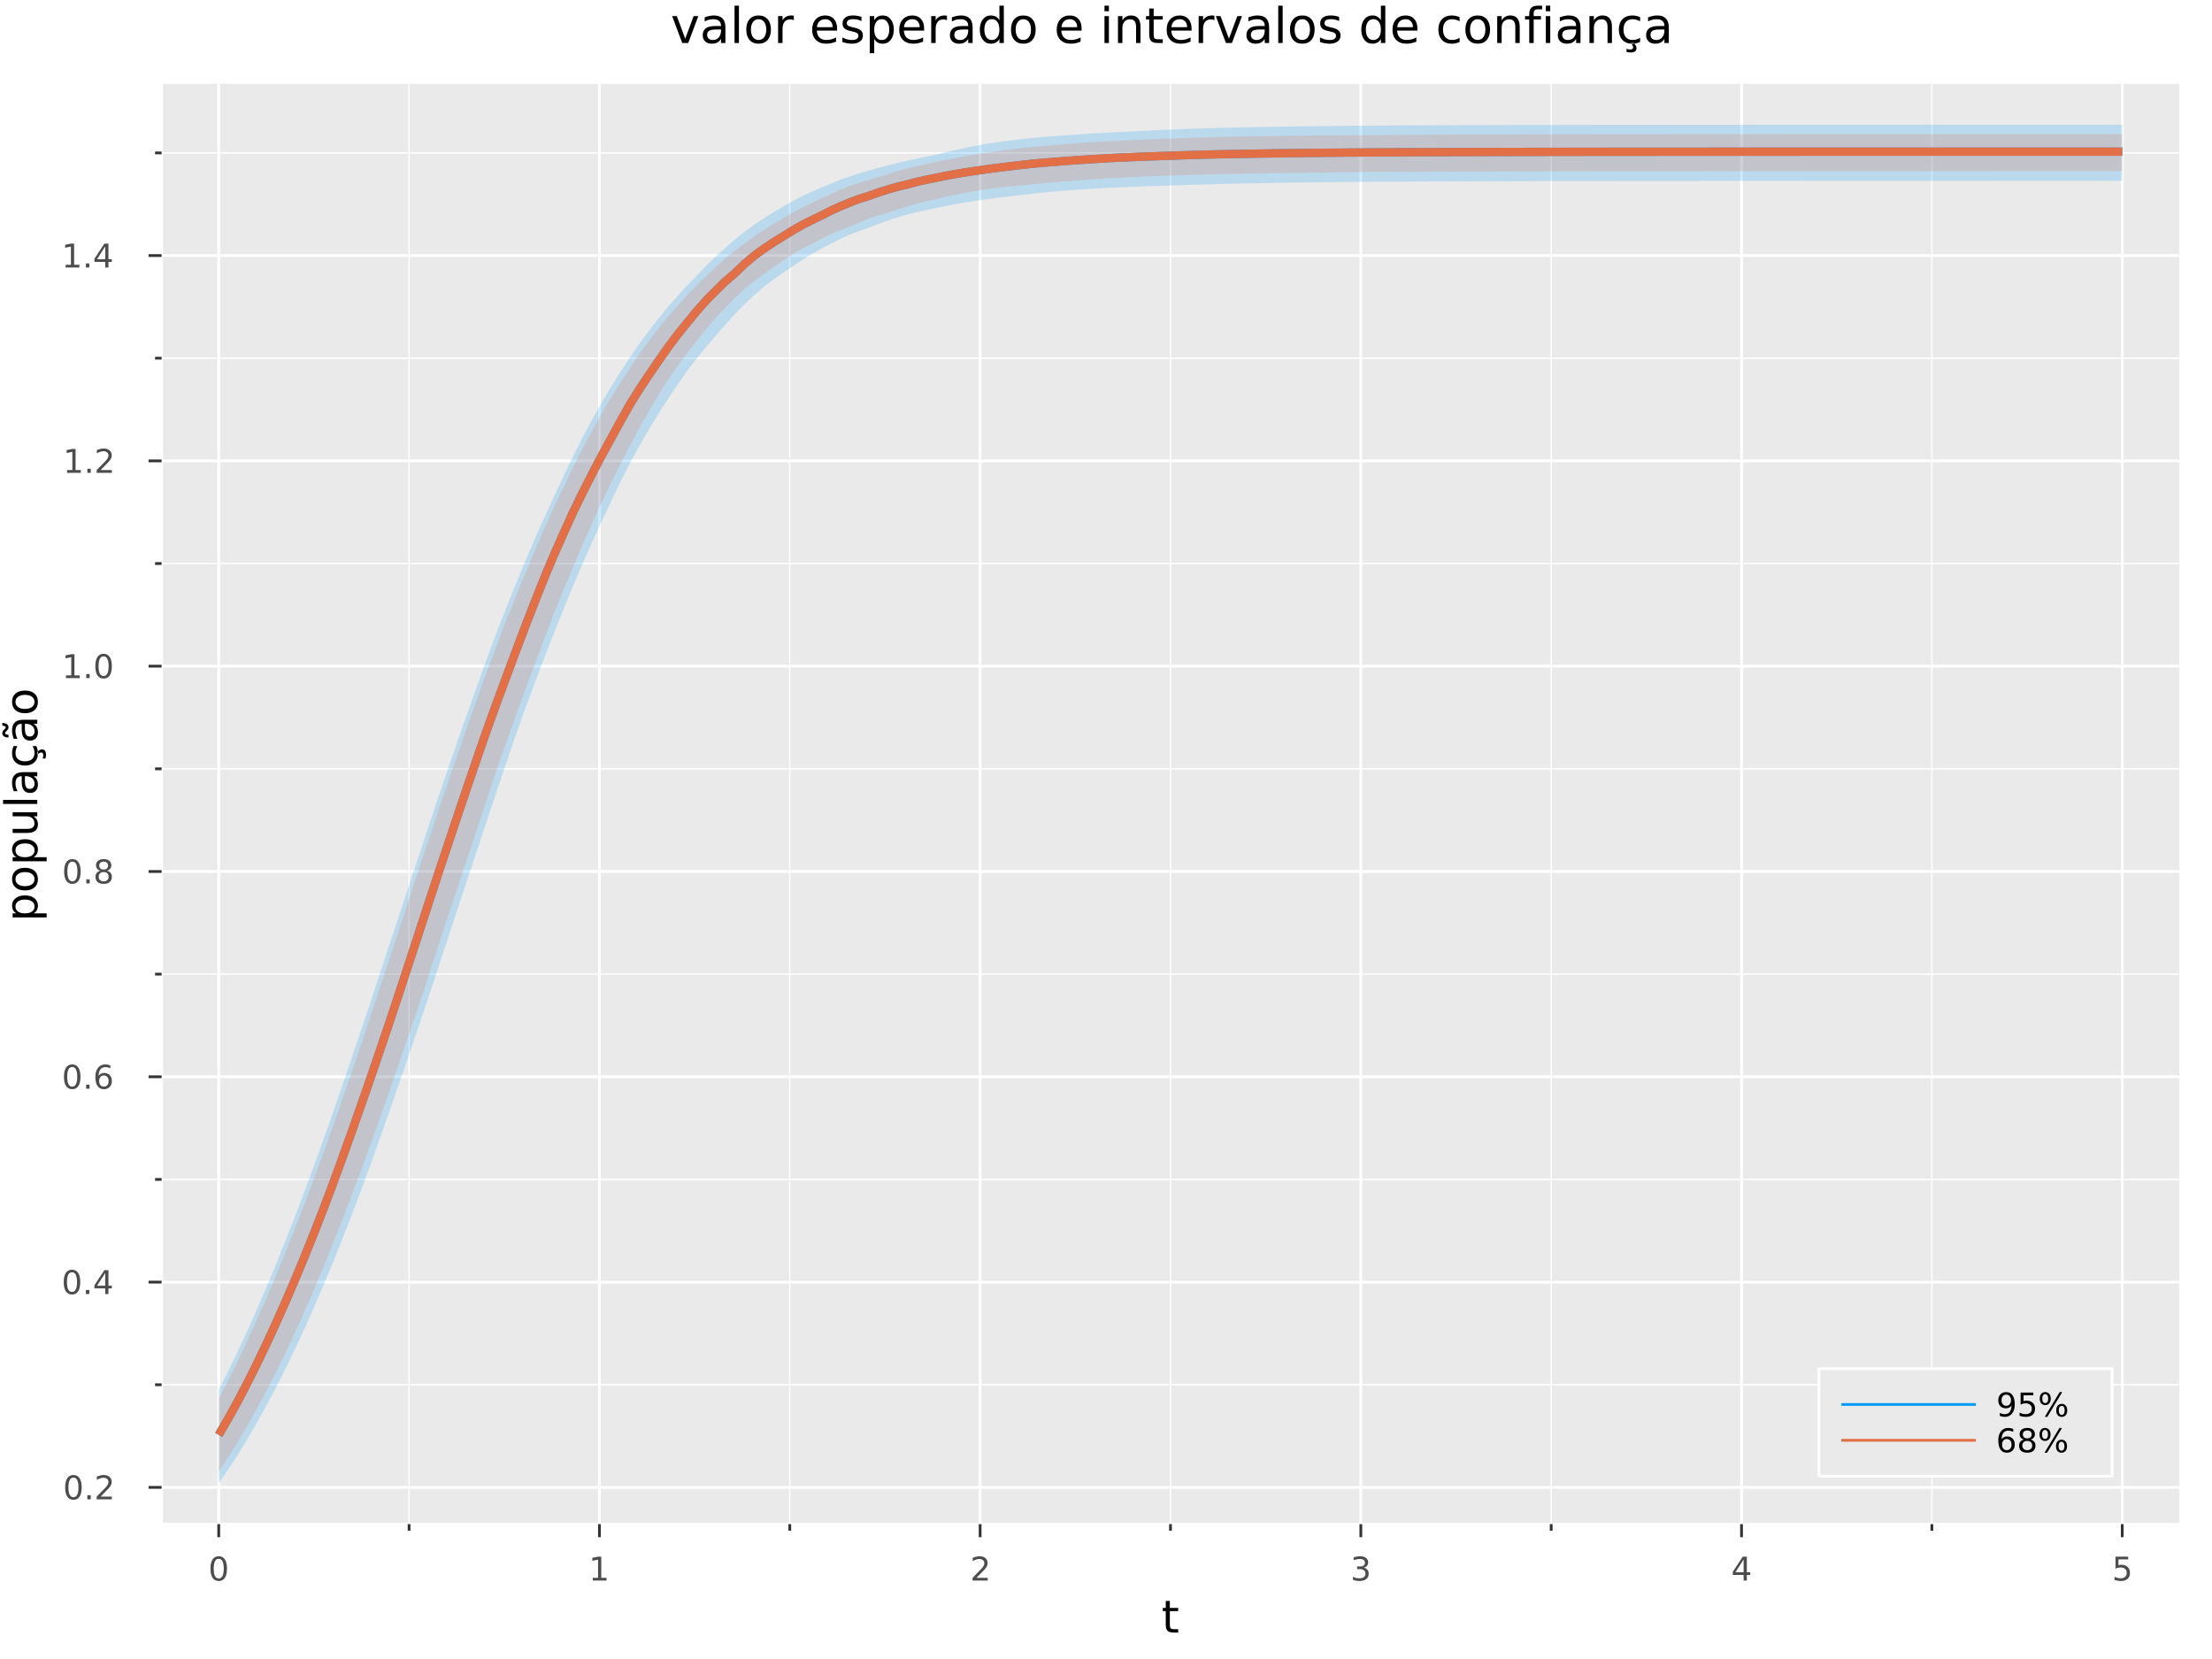 <?xml version="1.0" encoding="utf-8"?>
<svg xmlns="http://www.w3.org/2000/svg" xmlns:xlink="http://www.w3.org/1999/xlink" width="800" height="600" viewBox="0 0 3200 2400">
<rect x="0" y="0" width="3200" height="2400" fill="#808080" stroke="none"/>
<defs>
  <clipPath id="clip030">
    <rect x="0" y="0" width="3200" height="2400"/>
  </clipPath>
</defs>
<path clip-path="url(#clip030)" d="
M0 2400 L3200 2400 L3200 0 L0 0  Z
  " fill="#ffffff" fill-rule="evenodd" fill-opacity="1"/>
<defs>
  <clipPath id="clip031">
    <rect x="640" y="0" width="2241" height="2241"/>
  </clipPath>
</defs>
<path clip-path="url(#clip030)" d="
M233.806 2204.92 L3152.76 2204.92 L3152.76 121.312 L233.806 121.312  Z
  " fill="#eaeaea" fill-rule="evenodd" fill-opacity="1"/>
<defs>
  <clipPath id="clip032">
    <rect x="233" y="121" width="2920" height="2085"/>
  </clipPath>
</defs>
<polyline clip-path="url(#clip032)" style="stroke:#ffffff; stroke-linecap:butt; stroke-linejoin:round; stroke-width:4; stroke-opacity:1; fill:none" points="
  316.418,2204.92 316.418,121.312 
  "/>
<polyline clip-path="url(#clip032)" style="stroke:#ffffff; stroke-linecap:butt; stroke-linejoin:round; stroke-width:4; stroke-opacity:1; fill:none" points="
  867.163,2204.92 867.163,121.312 
  "/>
<polyline clip-path="url(#clip032)" style="stroke:#ffffff; stroke-linecap:butt; stroke-linejoin:round; stroke-width:4; stroke-opacity:1; fill:none" points="
  1417.91,2204.92 1417.91,121.312 
  "/>
<polyline clip-path="url(#clip032)" style="stroke:#ffffff; stroke-linecap:butt; stroke-linejoin:round; stroke-width:4; stroke-opacity:1; fill:none" points="
  1968.65,2204.92 1968.65,121.312 
  "/>
<polyline clip-path="url(#clip032)" style="stroke:#ffffff; stroke-linecap:butt; stroke-linejoin:round; stroke-width:4; stroke-opacity:1; fill:none" points="
  2519.4,2204.92 2519.4,121.312 
  "/>
<polyline clip-path="url(#clip032)" style="stroke:#ffffff; stroke-linecap:butt; stroke-linejoin:round; stroke-width:4; stroke-opacity:1; fill:none" points="
  3070.14,2204.92 3070.14,121.312 
  "/>
<polyline clip-path="url(#clip032)" style="stroke:#ffffff; stroke-linecap:butt; stroke-linejoin:round; stroke-width:2; stroke-opacity:1; fill:none" points="
  591.791,2204.92 591.791,121.312 
  "/>
<polyline clip-path="url(#clip032)" style="stroke:#ffffff; stroke-linecap:butt; stroke-linejoin:round; stroke-width:2; stroke-opacity:1; fill:none" points="
  1142.54,2204.92 1142.54,121.312 
  "/>
<polyline clip-path="url(#clip032)" style="stroke:#ffffff; stroke-linecap:butt; stroke-linejoin:round; stroke-width:2; stroke-opacity:1; fill:none" points="
  1693.28,2204.92 1693.28,121.312 
  "/>
<polyline clip-path="url(#clip032)" style="stroke:#ffffff; stroke-linecap:butt; stroke-linejoin:round; stroke-width:2; stroke-opacity:1; fill:none" points="
  2244.03,2204.92 2244.03,121.312 
  "/>
<polyline clip-path="url(#clip032)" style="stroke:#ffffff; stroke-linecap:butt; stroke-linejoin:round; stroke-width:2; stroke-opacity:1; fill:none" points="
  2794.77,2204.92 2794.77,121.312 
  "/>
<polyline clip-path="url(#clip030)" style="stroke:#ffffff; stroke-linecap:butt; stroke-linejoin:round; stroke-width:4; stroke-opacity:1; fill:none" points="
  233.806,2204.92 3152.76,2204.92 
  "/>
<polyline clip-path="url(#clip030)" style="stroke:#333333; stroke-linecap:butt; stroke-linejoin:round; stroke-width:4; stroke-opacity:1; fill:none" points="
  316.418,2204.92 316.418,2223.82 
  "/>
<polyline clip-path="url(#clip030)" style="stroke:#333333; stroke-linecap:butt; stroke-linejoin:round; stroke-width:4; stroke-opacity:1; fill:none" points="
  867.163,2204.92 867.163,2223.82 
  "/>
<polyline clip-path="url(#clip030)" style="stroke:#333333; stroke-linecap:butt; stroke-linejoin:round; stroke-width:4; stroke-opacity:1; fill:none" points="
  1417.91,2204.92 1417.91,2223.82 
  "/>
<polyline clip-path="url(#clip030)" style="stroke:#333333; stroke-linecap:butt; stroke-linejoin:round; stroke-width:4; stroke-opacity:1; fill:none" points="
  1968.65,2204.92 1968.65,2223.82 
  "/>
<polyline clip-path="url(#clip030)" style="stroke:#333333; stroke-linecap:butt; stroke-linejoin:round; stroke-width:4; stroke-opacity:1; fill:none" points="
  2519.4,2204.92 2519.4,2223.82 
  "/>
<polyline clip-path="url(#clip030)" style="stroke:#333333; stroke-linecap:butt; stroke-linejoin:round; stroke-width:4; stroke-opacity:1; fill:none" points="
  3070.14,2204.92 3070.14,2223.82 
  "/>
<polyline clip-path="url(#clip030)" style="stroke:#333333; stroke-linecap:butt; stroke-linejoin:round; stroke-width:4; stroke-opacity:1; fill:none" points="
  591.791,2204.92 591.791,2214.37 
  "/>
<polyline clip-path="url(#clip030)" style="stroke:#333333; stroke-linecap:butt; stroke-linejoin:round; stroke-width:4; stroke-opacity:1; fill:none" points="
  1142.54,2204.92 1142.54,2214.37 
  "/>
<polyline clip-path="url(#clip030)" style="stroke:#333333; stroke-linecap:butt; stroke-linejoin:round; stroke-width:4; stroke-opacity:1; fill:none" points="
  1693.28,2204.92 1693.28,2214.37 
  "/>
<polyline clip-path="url(#clip030)" style="stroke:#333333; stroke-linecap:butt; stroke-linejoin:round; stroke-width:4; stroke-opacity:1; fill:none" points="
  2244.03,2204.92 2244.03,2214.37 
  "/>
<polyline clip-path="url(#clip030)" style="stroke:#333333; stroke-linecap:butt; stroke-linejoin:round; stroke-width:4; stroke-opacity:1; fill:none" points="
  2794.77,2204.92 2794.77,2214.37 
  "/>
<path clip-path="url(#clip030)" d="M316.418 2255.04 Q312.807 2255.04 310.978 2258.6 Q309.173 2262.14 309.173 2269.27 Q309.173 2276.38 310.978 2279.95 Q312.807 2283.49 316.418 2283.49 Q320.052 2283.49 321.858 2279.95 Q323.687 2276.38 323.687 2269.27 Q323.687 2262.14 321.858 2258.6 Q320.052 2255.04 316.418 2255.04 M316.418 2251.33 Q322.228 2251.33 325.284 2255.94 Q328.362 2260.52 328.362 2269.27 Q328.362 2278 325.284 2282.61 Q322.228 2287.19 316.418 2287.19 Q310.608 2287.19 307.529 2282.61 Q304.474 2278 304.474 2269.27 Q304.474 2260.52 307.529 2255.94 Q310.608 2251.33 316.418 2251.33 Z" fill="#4c4c4c" fill-rule="evenodd" fill-opacity="1" /><path clip-path="url(#clip030)" d="M857.545 2282.58 L865.184 2282.58 L865.184 2256.22 L856.874 2257.89 L856.874 2253.63 L865.138 2251.96 L869.814 2251.96 L869.814 2282.58 L877.453 2282.58 L877.453 2286.52 L857.545 2286.52 L857.545 2282.58 Z" fill="#4c4c4c" fill-rule="evenodd" fill-opacity="1" /><path clip-path="url(#clip030)" d="M1412.56 2282.58 L1428.88 2282.58 L1428.88 2286.52 L1406.94 2286.52 L1406.94 2282.58 Q1409.6 2279.83 1414.18 2275.2 Q1418.79 2270.55 1419.97 2269.21 Q1422.21 2266.68 1423.09 2264.95 Q1424 2263.19 1424 2261.5 Q1424 2258.74 1422.05 2257.01 Q1420.13 2255.27 1417.03 2255.27 Q1414.83 2255.27 1412.38 2256.03 Q1409.95 2256.8 1407.17 2258.35 L1407.17 2253.63 Q1409.99 2252.49 1412.45 2251.91 Q1414.9 2251.33 1416.94 2251.33 Q1422.31 2251.33 1425.5 2254.02 Q1428.7 2256.71 1428.7 2261.2 Q1428.7 2263.33 1427.89 2265.25 Q1427.1 2267.14 1424.99 2269.74 Q1424.41 2270.41 1421.31 2273.63 Q1418.21 2276.82 1412.56 2282.58 Z" fill="#4c4c4c" fill-rule="evenodd" fill-opacity="1" /><path clip-path="url(#clip030)" d="M1972.9 2267.89 Q1976.26 2268.6 1978.13 2270.87 Q1980.03 2273.14 1980.03 2276.47 Q1980.03 2281.59 1976.51 2284.39 Q1972.99 2287.19 1966.51 2287.19 Q1964.34 2287.19 1962.02 2286.75 Q1959.73 2286.33 1957.28 2285.48 L1957.28 2280.96 Q1959.22 2282.1 1961.54 2282.68 Q1963.85 2283.26 1966.37 2283.26 Q1970.77 2283.26 1973.06 2281.52 Q1975.38 2279.78 1975.38 2276.47 Q1975.38 2273.42 1973.23 2271.71 Q1971.1 2269.97 1967.28 2269.97 L1963.25 2269.97 L1963.25 2266.13 L1967.46 2266.13 Q1970.91 2266.13 1972.74 2264.76 Q1974.57 2263.37 1974.57 2260.78 Q1974.57 2258.12 1972.67 2256.71 Q1970.79 2255.27 1967.28 2255.27 Q1965.36 2255.27 1963.16 2255.69 Q1960.96 2256.1 1958.32 2256.98 L1958.32 2252.82 Q1960.98 2252.08 1963.29 2251.71 Q1965.63 2251.33 1967.69 2251.33 Q1973.02 2251.33 1976.12 2253.77 Q1979.22 2256.17 1979.22 2260.29 Q1979.22 2263.16 1977.58 2265.15 Q1975.93 2267.12 1972.9 2267.89 Z" fill="#4c4c4c" fill-rule="evenodd" fill-opacity="1" /><path clip-path="url(#clip030)" d="M2522.41 2256.03 L2510.6 2274.48 L2522.41 2274.48 L2522.41 2256.03 M2521.18 2251.96 L2527.06 2251.96 L2527.06 2274.48 L2531.99 2274.48 L2531.99 2278.37 L2527.06 2278.37 L2527.06 2286.52 L2522.41 2286.52 L2522.41 2278.37 L2506.81 2278.37 L2506.81 2273.86 L2521.18 2251.96 Z" fill="#4c4c4c" fill-rule="evenodd" fill-opacity="1" /><path clip-path="url(#clip030)" d="M3060.42 2251.96 L3078.78 2251.96 L3078.78 2255.9 L3064.7 2255.9 L3064.7 2264.37 Q3065.72 2264.02 3066.74 2263.86 Q3067.76 2263.67 3068.78 2263.67 Q3074.57 2263.67 3077.95 2266.84 Q3081.32 2270.02 3081.32 2275.43 Q3081.32 2281.01 3077.85 2284.11 Q3074.38 2287.19 3068.06 2287.19 Q3065.88 2287.19 3063.62 2286.82 Q3061.37 2286.45 3058.96 2285.71 L3058.96 2281.01 Q3061.05 2282.14 3063.27 2282.7 Q3065.49 2283.26 3067.97 2283.26 Q3071.97 2283.26 3074.31 2281.15 Q3076.65 2279.04 3076.65 2275.43 Q3076.65 2271.82 3074.31 2269.71 Q3071.97 2267.61 3067.97 2267.61 Q3066.09 2267.61 3064.22 2268.02 Q3062.37 2268.44 3060.42 2269.32 L3060.42 2251.96 Z" fill="#4c4c4c" fill-rule="evenodd" fill-opacity="1" /><path clip-path="url(#clip030)" d="M1692.34 2316.01 L1692.34 2326.14 L1704.41 2326.14 L1704.41 2330.69 L1692.34 2330.69 L1692.34 2350.04 Q1692.34 2354.4 1693.52 2355.64 Q1694.73 2356.88 1698.39 2356.88 L1704.41 2356.88 L1704.41 2361.78 L1698.39 2361.78 Q1691.61 2361.78 1689.03 2359.27 Q1686.45 2356.72 1686.45 2350.04 L1686.45 2330.69 L1682.16 2330.69 L1682.16 2326.14 L1686.45 2326.14 L1686.45 2316.01 L1692.34 2316.01 Z" fill="#000000" fill-rule="evenodd" fill-opacity="1" /><polyline clip-path="url(#clip032)" style="stroke:#ffffff; stroke-linecap:butt; stroke-linejoin:round; stroke-width:4; stroke-opacity:1; fill:none" points="
  233.806,2151.74 3152.76,2151.74 
  "/>
<polyline clip-path="url(#clip032)" style="stroke:#ffffff; stroke-linecap:butt; stroke-linejoin:round; stroke-width:4; stroke-opacity:1; fill:none" points="
  233.806,1854.73 3152.76,1854.73 
  "/>
<polyline clip-path="url(#clip032)" style="stroke:#ffffff; stroke-linecap:butt; stroke-linejoin:round; stroke-width:4; stroke-opacity:1; fill:none" points="
  233.806,1557.73 3152.76,1557.73 
  "/>
<polyline clip-path="url(#clip032)" style="stroke:#ffffff; stroke-linecap:butt; stroke-linejoin:round; stroke-width:4; stroke-opacity:1; fill:none" points="
  233.806,1260.72 3152.76,1260.72 
  "/>
<polyline clip-path="url(#clip032)" style="stroke:#ffffff; stroke-linecap:butt; stroke-linejoin:round; stroke-width:4; stroke-opacity:1; fill:none" points="
  233.806,963.719 3152.76,963.719 
  "/>
<polyline clip-path="url(#clip032)" style="stroke:#ffffff; stroke-linecap:butt; stroke-linejoin:round; stroke-width:4; stroke-opacity:1; fill:none" points="
  233.806,666.715 3152.76,666.715 
  "/>
<polyline clip-path="url(#clip032)" style="stroke:#ffffff; stroke-linecap:butt; stroke-linejoin:round; stroke-width:4; stroke-opacity:1; fill:none" points="
  233.806,369.711 3152.76,369.711 
  "/>
<polyline clip-path="url(#clip032)" style="stroke:#ffffff; stroke-linecap:butt; stroke-linejoin:round; stroke-width:2; stroke-opacity:1; fill:none" points="
  233.806,2003.23 3152.76,2003.23 
  "/>
<polyline clip-path="url(#clip032)" style="stroke:#ffffff; stroke-linecap:butt; stroke-linejoin:round; stroke-width:2; stroke-opacity:1; fill:none" points="
  233.806,1706.23 3152.76,1706.23 
  "/>
<polyline clip-path="url(#clip032)" style="stroke:#ffffff; stroke-linecap:butt; stroke-linejoin:round; stroke-width:2; stroke-opacity:1; fill:none" points="
  233.806,1409.22 3152.76,1409.22 
  "/>
<polyline clip-path="url(#clip032)" style="stroke:#ffffff; stroke-linecap:butt; stroke-linejoin:round; stroke-width:2; stroke-opacity:1; fill:none" points="
  233.806,1112.22 3152.76,1112.22 
  "/>
<polyline clip-path="url(#clip032)" style="stroke:#ffffff; stroke-linecap:butt; stroke-linejoin:round; stroke-width:2; stroke-opacity:1; fill:none" points="
  233.806,815.217 3152.76,815.217 
  "/>
<polyline clip-path="url(#clip032)" style="stroke:#ffffff; stroke-linecap:butt; stroke-linejoin:round; stroke-width:2; stroke-opacity:1; fill:none" points="
  233.806,518.213 3152.76,518.213 
  "/>
<polyline clip-path="url(#clip032)" style="stroke:#ffffff; stroke-linecap:butt; stroke-linejoin:round; stroke-width:2; stroke-opacity:1; fill:none" points="
  233.806,221.209 3152.76,221.209 
  "/>
<polyline clip-path="url(#clip030)" style="stroke:#ffffff; stroke-linecap:butt; stroke-linejoin:round; stroke-width:4; stroke-opacity:1; fill:none" points="
  233.806,2204.92 233.806,121.312 
  "/>
<polyline clip-path="url(#clip030)" style="stroke:#333333; stroke-linecap:butt; stroke-linejoin:round; stroke-width:4; stroke-opacity:1; fill:none" points="
  233.806,2151.74 214.909,2151.74 
  "/>
<polyline clip-path="url(#clip030)" style="stroke:#333333; stroke-linecap:butt; stroke-linejoin:round; stroke-width:4; stroke-opacity:1; fill:none" points="
  233.806,1854.73 214.909,1854.73 
  "/>
<polyline clip-path="url(#clip030)" style="stroke:#333333; stroke-linecap:butt; stroke-linejoin:round; stroke-width:4; stroke-opacity:1; fill:none" points="
  233.806,1557.73 214.909,1557.73 
  "/>
<polyline clip-path="url(#clip030)" style="stroke:#333333; stroke-linecap:butt; stroke-linejoin:round; stroke-width:4; stroke-opacity:1; fill:none" points="
  233.806,1260.72 214.909,1260.72 
  "/>
<polyline clip-path="url(#clip030)" style="stroke:#333333; stroke-linecap:butt; stroke-linejoin:round; stroke-width:4; stroke-opacity:1; fill:none" points="
  233.806,963.719 214.909,963.719 
  "/>
<polyline clip-path="url(#clip030)" style="stroke:#333333; stroke-linecap:butt; stroke-linejoin:round; stroke-width:4; stroke-opacity:1; fill:none" points="
  233.806,666.715 214.909,666.715 
  "/>
<polyline clip-path="url(#clip030)" style="stroke:#333333; stroke-linecap:butt; stroke-linejoin:round; stroke-width:4; stroke-opacity:1; fill:none" points="
  233.806,369.711 214.909,369.711 
  "/>
<polyline clip-path="url(#clip030)" style="stroke:#333333; stroke-linecap:butt; stroke-linejoin:round; stroke-width:4; stroke-opacity:1; fill:none" points="
  233.806,2003.23 224.357,2003.23 
  "/>
<polyline clip-path="url(#clip030)" style="stroke:#333333; stroke-linecap:butt; stroke-linejoin:round; stroke-width:4; stroke-opacity:1; fill:none" points="
  233.806,1706.23 224.357,1706.23 
  "/>
<polyline clip-path="url(#clip030)" style="stroke:#333333; stroke-linecap:butt; stroke-linejoin:round; stroke-width:4; stroke-opacity:1; fill:none" points="
  233.806,1409.22 224.357,1409.22 
  "/>
<polyline clip-path="url(#clip030)" style="stroke:#333333; stroke-linecap:butt; stroke-linejoin:round; stroke-width:4; stroke-opacity:1; fill:none" points="
  233.806,1112.22 224.357,1112.22 
  "/>
<polyline clip-path="url(#clip030)" style="stroke:#333333; stroke-linecap:butt; stroke-linejoin:round; stroke-width:4; stroke-opacity:1; fill:none" points="
  233.806,815.217 224.357,815.217 
  "/>
<polyline clip-path="url(#clip030)" style="stroke:#333333; stroke-linecap:butt; stroke-linejoin:round; stroke-width:4; stroke-opacity:1; fill:none" points="
  233.806,518.213 224.357,518.213 
  "/>
<polyline clip-path="url(#clip030)" style="stroke:#333333; stroke-linecap:butt; stroke-linejoin:round; stroke-width:4; stroke-opacity:1; fill:none" points="
  233.806,221.209 224.357,221.209 
  "/>
<path clip-path="url(#clip030)" d="M106.228 2137.53 Q102.617 2137.53 100.788 2141.1 Q98.983 2144.64 98.983 2151.77 Q98.983 2158.88 100.788 2162.44 Q102.617 2165.98 106.228 2165.98 Q109.862 2165.98 111.668 2162.44 Q113.496 2158.88 113.496 2151.77 Q113.496 2144.64 111.668 2141.1 Q109.862 2137.53 106.228 2137.53 M106.228 2133.83 Q112.038 2133.83 115.094 2138.44 Q118.172 2143.02 118.172 2151.77 Q118.172 2160.5 115.094 2165.1 Q112.038 2169.69 106.228 2169.69 Q100.418 2169.69 97.339 2165.1 Q94.284 2160.5 94.284 2151.77 Q94.284 2143.02 97.339 2138.44 Q100.418 2133.83 106.228 2133.83 Z" fill="#4c4c4c" fill-rule="evenodd" fill-opacity="1" /><path clip-path="url(#clip030)" d="M126.39 2163.14 L131.274 2163.14 L131.274 2169.02 L126.39 2169.02 L126.39 2163.14 Z" fill="#4c4c4c" fill-rule="evenodd" fill-opacity="1" /><path clip-path="url(#clip030)" d="M145.487 2165.08 L161.806 2165.08 L161.806 2169.02 L139.862 2169.02 L139.862 2165.08 Q142.524 2162.33 147.107 2157.7 Q151.714 2153.04 152.894 2151.7 Q155.14 2149.18 156.019 2147.44 Q156.922 2145.68 156.922 2143.99 Q156.922 2141.24 154.978 2139.5 Q153.056 2137.77 149.954 2137.77 Q147.755 2137.77 145.302 2138.53 Q142.871 2139.29 140.093 2140.84 L140.093 2136.12 Q142.917 2134.99 145.371 2134.41 Q147.825 2133.83 149.862 2133.83 Q155.232 2133.83 158.427 2136.52 Q161.621 2139.2 161.621 2143.69 Q161.621 2145.82 160.811 2147.74 Q160.024 2149.64 157.917 2152.23 Q157.339 2152.9 154.237 2156.12 Q151.135 2159.32 145.487 2165.08 Z" fill="#4c4c4c" fill-rule="evenodd" fill-opacity="1" /><path clip-path="url(#clip030)" d="M104.145 1840.53 Q100.533 1840.53 98.705 1844.09 Q96.899 1847.64 96.899 1854.77 Q96.899 1861.87 98.705 1865.44 Q100.533 1868.98 104.145 1868.98 Q107.779 1868.98 109.584 1865.44 Q111.413 1861.87 111.413 1854.77 Q111.413 1847.64 109.584 1844.09 Q107.779 1840.53 104.145 1840.53 M104.145 1836.83 Q109.955 1836.83 113.01 1841.43 Q116.089 1846.02 116.089 1854.77 Q116.089 1863.49 113.01 1868.1 Q109.955 1872.68 104.145 1872.68 Q98.334 1872.68 95.256 1868.1 Q92.2 1863.49 92.2 1854.77 Q92.2 1846.02 95.256 1841.43 Q98.334 1836.83 104.145 1836.83 Z" fill="#4c4c4c" fill-rule="evenodd" fill-opacity="1" /><path clip-path="url(#clip030)" d="M124.306 1866.13 L129.191 1866.13 L129.191 1872.01 L124.306 1872.01 L124.306 1866.13 Z" fill="#4c4c4c" fill-rule="evenodd" fill-opacity="1" /><path clip-path="url(#clip030)" d="M152.223 1841.53 L140.417 1859.97 L152.223 1859.97 L152.223 1841.53 M150.996 1837.45 L156.876 1837.45 L156.876 1859.97 L161.806 1859.97 L161.806 1863.86 L156.876 1863.86 L156.876 1872.01 L152.223 1872.01 L152.223 1863.86 L136.621 1863.86 L136.621 1859.35 L150.996 1837.45 Z" fill="#4c4c4c" fill-rule="evenodd" fill-opacity="1" /><path clip-path="url(#clip030)" d="M104.469 1543.53 Q100.858 1543.53 99.029 1547.09 Q97.223 1550.63 97.223 1557.76 Q97.223 1564.87 99.029 1568.43 Q100.858 1571.97 104.469 1571.97 Q108.103 1571.97 109.908 1568.43 Q111.737 1564.87 111.737 1557.76 Q111.737 1550.63 109.908 1547.09 Q108.103 1543.53 104.469 1543.53 M104.469 1539.82 Q110.279 1539.82 113.334 1544.43 Q116.413 1549.01 116.413 1557.76 Q116.413 1566.49 113.334 1571.09 Q110.279 1575.68 104.469 1575.68 Q98.659 1575.68 95.58 1571.09 Q92.524 1566.49 92.524 1557.76 Q92.524 1549.01 95.58 1544.43 Q98.659 1539.82 104.469 1539.82 Z" fill="#4c4c4c" fill-rule="evenodd" fill-opacity="1" /><path clip-path="url(#clip030)" d="M124.631 1569.13 L129.515 1569.13 L129.515 1575.01 L124.631 1575.01 L124.631 1569.13 Z" fill="#4c4c4c" fill-rule="evenodd" fill-opacity="1" /><path clip-path="url(#clip030)" d="M150.279 1555.86 Q147.13 1555.86 145.279 1558.02 Q143.45 1560.17 143.45 1563.92 Q143.45 1567.65 145.279 1569.82 Q147.13 1571.97 150.279 1571.97 Q153.427 1571.97 155.255 1569.82 Q157.107 1567.65 157.107 1563.92 Q157.107 1560.17 155.255 1558.02 Q153.427 1555.86 150.279 1555.86 M159.561 1541.21 L159.561 1545.47 Q157.802 1544.64 155.996 1544.2 Q154.214 1543.76 152.454 1543.76 Q147.825 1543.76 145.371 1546.88 Q142.941 1550.01 142.593 1556.33 Q143.959 1554.31 146.019 1553.25 Q148.079 1552.16 150.556 1552.16 Q155.765 1552.16 158.774 1555.33 Q161.806 1558.48 161.806 1563.92 Q161.806 1569.24 158.658 1572.46 Q155.51 1575.68 150.279 1575.68 Q144.283 1575.68 141.112 1571.09 Q137.941 1566.49 137.941 1557.76 Q137.941 1549.57 141.83 1544.71 Q145.718 1539.82 152.269 1539.82 Q154.029 1539.82 155.811 1540.17 Q157.616 1540.52 159.561 1541.21 Z" fill="#4c4c4c" fill-rule="evenodd" fill-opacity="1" /><path clip-path="url(#clip030)" d="M104.723 1246.52 Q101.112 1246.52 99.284 1250.09 Q97.478 1253.63 97.478 1260.76 Q97.478 1267.86 99.284 1271.43 Q101.112 1274.97 104.723 1274.97 Q108.357 1274.97 110.163 1271.43 Q111.992 1267.86 111.992 1260.76 Q111.992 1253.63 110.163 1250.09 Q108.357 1246.52 104.723 1246.52 M104.723 1242.82 Q110.533 1242.82 113.589 1247.42 Q116.668 1252.01 116.668 1260.76 Q116.668 1269.48 113.589 1274.09 Q110.533 1278.67 104.723 1278.67 Q98.913 1278.67 95.834 1274.09 Q92.779 1269.48 92.779 1260.76 Q92.779 1252.01 95.834 1247.42 Q98.913 1242.82 104.723 1242.82 Z" fill="#4c4c4c" fill-rule="evenodd" fill-opacity="1" /><path clip-path="url(#clip030)" d="M124.885 1272.12 L129.769 1272.12 L129.769 1278 L124.885 1278 L124.885 1272.12 Z" fill="#4c4c4c" fill-rule="evenodd" fill-opacity="1" /><path clip-path="url(#clip030)" d="M149.954 1261.59 Q146.621 1261.59 144.7 1263.37 Q142.802 1265.16 142.802 1268.28 Q142.802 1271.41 144.7 1273.19 Q146.621 1274.97 149.954 1274.97 Q153.288 1274.97 155.209 1273.19 Q157.13 1271.38 157.13 1268.28 Q157.13 1265.16 155.209 1263.37 Q153.311 1261.59 149.954 1261.59 M145.279 1259.6 Q142.269 1258.86 140.58 1256.8 Q138.913 1254.74 138.913 1251.78 Q138.913 1247.63 141.853 1245.23 Q144.816 1242.82 149.954 1242.82 Q155.116 1242.82 158.056 1245.23 Q160.996 1247.63 160.996 1251.78 Q160.996 1254.74 159.306 1256.8 Q157.64 1258.86 154.654 1259.6 Q158.033 1260.39 159.908 1262.68 Q161.806 1264.97 161.806 1268.28 Q161.806 1273.3 158.728 1275.99 Q155.672 1278.67 149.954 1278.67 Q144.237 1278.67 141.158 1275.99 Q138.103 1273.3 138.103 1268.28 Q138.103 1264.97 140.001 1262.68 Q141.899 1260.39 145.279 1259.6 M143.566 1252.22 Q143.566 1254.9 145.232 1256.41 Q146.922 1257.91 149.954 1257.91 Q152.964 1257.91 154.654 1256.41 Q156.366 1254.9 156.366 1252.22 Q156.366 1249.53 154.654 1248.03 Q152.964 1246.52 149.954 1246.52 Q146.922 1246.52 145.232 1248.03 Q143.566 1249.53 143.566 1252.22 Z" fill="#4c4c4c" fill-rule="evenodd" fill-opacity="1" /><path clip-path="url(#clip030)" d="M95.441 977.064 L103.08 977.064 L103.08 950.698 L94.77 952.365 L94.77 948.106 L103.033 946.439 L107.709 946.439 L107.709 977.064 L115.348 977.064 L115.348 980.999 L95.441 980.999 L95.441 977.064 Z" fill="#4c4c4c" fill-rule="evenodd" fill-opacity="1" /><path clip-path="url(#clip030)" d="M124.793 975.119 L129.677 975.119 L129.677 980.999 L124.793 980.999 L124.793 975.119 Z" fill="#4c4c4c" fill-rule="evenodd" fill-opacity="1" /><path clip-path="url(#clip030)" d="M149.862 949.518 Q146.251 949.518 144.422 953.082 Q142.617 956.624 142.617 963.754 Q142.617 970.86 144.422 974.425 Q146.251 977.967 149.862 977.967 Q153.496 977.967 155.302 974.425 Q157.13 970.86 157.13 963.754 Q157.13 956.624 155.302 953.082 Q153.496 949.518 149.862 949.518 M149.862 945.814 Q155.672 945.814 158.728 950.42 Q161.806 955.004 161.806 963.754 Q161.806 972.48 158.728 977.087 Q155.672 981.67 149.862 981.67 Q144.052 981.67 140.973 977.087 Q137.918 972.48 137.918 963.754 Q137.918 955.004 140.973 950.42 Q144.052 945.814 149.862 945.814 Z" fill="#4c4c4c" fill-rule="evenodd" fill-opacity="1" /><path clip-path="url(#clip030)" d="M97.038 680.06 L104.677 680.06 L104.677 653.694 L96.367 655.361 L96.367 651.102 L104.631 649.435 L109.307 649.435 L109.307 680.06 L116.945 680.06 L116.945 683.995 L97.038 683.995 L97.038 680.06 Z" fill="#4c4c4c" fill-rule="evenodd" fill-opacity="1" /><path clip-path="url(#clip030)" d="M126.39 678.115 L131.274 678.115 L131.274 683.995 L126.39 683.995 L126.39 678.115 Z" fill="#4c4c4c" fill-rule="evenodd" fill-opacity="1" /><path clip-path="url(#clip030)" d="M145.487 680.06 L161.806 680.06 L161.806 683.995 L139.862 683.995 L139.862 680.06 Q142.524 677.305 147.107 672.675 Q151.714 668.023 152.894 666.68 Q155.14 664.157 156.019 662.421 Q156.922 660.662 156.922 658.972 Q156.922 656.217 154.978 654.481 Q153.056 652.745 149.954 652.745 Q147.755 652.745 145.302 653.509 Q142.871 654.273 140.093 655.824 L140.093 651.102 Q142.917 649.967 145.371 649.389 Q147.825 648.81 149.862 648.81 Q155.232 648.81 158.427 651.495 Q161.621 654.18 161.621 658.671 Q161.621 660.801 160.811 662.722 Q160.024 664.62 157.917 667.213 Q157.339 667.884 154.237 671.101 Q151.135 674.296 145.487 680.06 Z" fill="#4c4c4c" fill-rule="evenodd" fill-opacity="1" /><path clip-path="url(#clip030)" d="M94.955 383.056 L102.594 383.056 L102.594 356.69 L94.284 358.357 L94.284 354.097 L102.547 352.431 L107.223 352.431 L107.223 383.056 L114.862 383.056 L114.862 386.991 L94.955 386.991 L94.955 383.056 Z" fill="#4c4c4c" fill-rule="evenodd" fill-opacity="1" /><path clip-path="url(#clip030)" d="M124.306 381.111 L129.191 381.111 L129.191 386.991 L124.306 386.991 L124.306 381.111 Z" fill="#4c4c4c" fill-rule="evenodd" fill-opacity="1" /><path clip-path="url(#clip030)" d="M152.223 356.505 L140.417 374.954 L152.223 374.954 L152.223 356.505 M150.996 352.431 L156.876 352.431 L156.876 374.954 L161.806 374.954 L161.806 378.843 L156.876 378.843 L156.876 386.991 L152.223 386.991 L152.223 378.843 L136.621 378.843 L136.621 374.329 L150.996 352.431 Z" fill="#4c4c4c" fill-rule="evenodd" fill-opacity="1" /><path clip-path="url(#clip030)" d="M48.597 1321.32 L67.503 1321.32 L67.503 1327.21 L18.296 1327.21 L18.296 1321.32 L23.707 1321.32 Q20.524 1319.47 18.996 1316.67 Q17.437 1313.84 17.437 1309.93 Q17.437 1303.43 22.593 1299.39 Q27.749 1295.32 36.152 1295.32 Q44.555 1295.32 49.711 1299.39 Q54.867 1303.43 54.867 1309.93 Q54.867 1313.84 53.339 1316.67 Q51.78 1319.47 48.597 1321.32 M36.152 1301.4 Q29.691 1301.4 26.03 1304.07 Q22.338 1306.71 22.338 1311.36 Q22.338 1316 26.03 1318.68 Q29.691 1321.32 36.152 1321.32 Q42.613 1321.32 46.305 1318.68 Q49.966 1316 49.966 1311.36 Q49.966 1306.71 46.305 1304.07 Q42.613 1301.4 36.152 1301.4 Z" fill="#000000" fill-rule="evenodd" fill-opacity="1" /><path clip-path="url(#clip030)" d="M22.402 1271.79 Q22.402 1276.51 26.094 1279.24 Q29.755 1281.98 36.152 1281.98 Q42.55 1281.98 46.242 1279.27 Q49.902 1276.54 49.902 1271.79 Q49.902 1267.12 46.21 1264.38 Q42.518 1261.64 36.152 1261.64 Q29.818 1261.64 26.126 1264.38 Q22.402 1267.12 22.402 1271.79 M17.437 1271.79 Q17.437 1264.16 22.402 1259.8 Q27.367 1255.43 36.152 1255.43 Q44.905 1255.43 49.902 1259.8 Q54.867 1264.16 54.867 1271.79 Q54.867 1279.47 49.902 1283.83 Q44.905 1288.15 36.152 1288.15 Q27.367 1288.15 22.402 1283.83 Q17.437 1279.47 17.437 1271.79 Z" fill="#000000" fill-rule="evenodd" fill-opacity="1" /><path clip-path="url(#clip030)" d="M48.597 1240.06 L67.503 1240.06 L67.503 1245.95 L18.296 1245.95 L18.296 1240.06 L23.707 1240.06 Q20.524 1238.22 18.996 1235.41 Q17.437 1232.58 17.437 1228.67 Q17.437 1222.17 22.593 1218.13 Q27.749 1214.06 36.152 1214.06 Q44.555 1214.06 49.711 1218.13 Q54.867 1222.17 54.867 1228.67 Q54.867 1232.58 53.339 1235.41 Q51.78 1238.22 48.597 1240.06 M36.152 1220.14 Q29.691 1220.14 26.03 1222.81 Q22.338 1225.45 22.338 1230.1 Q22.338 1234.75 26.03 1237.42 Q29.691 1240.06 36.152 1240.06 Q42.613 1240.06 46.305 1237.42 Q49.966 1234.75 49.966 1230.1 Q49.966 1225.45 46.305 1222.81 Q42.613 1220.14 36.152 1220.14 Z" fill="#000000" fill-rule="evenodd" fill-opacity="1" /><path clip-path="url(#clip030)" d="M39.876 1204.95 L18.296 1204.95 L18.296 1199.1 L39.653 1199.1 Q44.714 1199.1 47.26 1197.12 Q49.775 1195.15 49.775 1191.2 Q49.775 1186.46 46.751 1183.72 Q43.727 1180.96 38.507 1180.96 L18.296 1180.96 L18.296 1175.1 L53.944 1175.1 L53.944 1180.96 L48.47 1180.96 Q51.716 1183.09 53.308 1185.92 Q54.867 1188.72 54.867 1192.45 Q54.867 1198.59 51.048 1201.77 Q47.228 1204.95 39.876 1204.95 M17.437 1190.22 L17.437 1190.22 Z" fill="#000000" fill-rule="evenodd" fill-opacity="1" /><path clip-path="url(#clip030)" d="M4.419 1163.04 L4.419 1157.18 L53.944 1157.18 L53.944 1163.04 L4.419 1163.04 Z" fill="#000000" fill-rule="evenodd" fill-opacity="1" /><path clip-path="url(#clip030)" d="M36.025 1128.73 Q36.025 1135.82 37.648 1138.56 Q39.271 1141.3 43.186 1141.3 Q46.305 1141.3 48.151 1139.26 Q49.966 1137.19 49.966 1133.66 Q49.966 1128.79 46.528 1125.86 Q43.059 1122.9 37.33 1122.9 L36.025 1122.9 L36.025 1128.73 M33.606 1117.04 L53.944 1117.04 L53.944 1122.9 L48.533 1122.9 Q51.78 1124.91 53.339 1127.9 Q54.867 1130.89 54.867 1135.22 Q54.867 1140.69 51.812 1143.94 Q48.724 1147.15 43.568 1147.15 Q37.553 1147.15 34.497 1143.14 Q31.441 1139.1 31.441 1131.11 L31.441 1122.9 L30.869 1122.9 Q26.826 1122.9 24.63 1125.57 Q22.402 1128.22 22.402 1133.02 Q22.402 1136.08 23.134 1138.97 Q23.866 1141.87 25.33 1144.54 L19.919 1144.54 Q18.678 1141.33 18.073 1138.31 Q17.437 1135.28 17.437 1132.42 Q17.437 1124.68 21.447 1120.86 Q25.458 1117.04 33.606 1117.04 Z" fill="#000000" fill-rule="evenodd" fill-opacity="1" /><path clip-path="url(#clip030)" d="M19.665 1079.33 L25.139 1079.33 Q23.771 1081.81 23.102 1084.32 Q22.402 1086.81 22.402 1089.35 Q22.402 1095.05 26.03 1098.2 Q29.627 1101.35 36.152 1101.35 Q42.677 1101.35 46.305 1098.2 Q49.902 1095.05 49.902 1089.35 Q49.902 1086.81 49.233 1084.32 Q48.533 1081.81 47.165 1079.33 L52.575 1079.33 Q53.721 1081.78 54.294 1084.42 Q54.867 1087.03 54.867 1089.99 Q54.867 1098.04 49.806 1102.78 Q44.746 1107.53 36.152 1107.53 Q27.431 1107.53 22.434 1102.75 Q17.437 1097.95 17.437 1089.61 Q17.437 1086.9 18.01 1084.32 Q18.551 1081.75 19.665 1079.33 M53.944 1087.6 Q55.917 1085.85 57.573 1084.99 Q59.26 1084.13 60.787 1084.13 Q63.62 1084.13 65.052 1086.04 Q66.516 1087.95 66.516 1091.71 Q66.516 1093.17 66.326 1094.57 Q66.135 1095.94 65.752 1097.31 L61.583 1097.31 Q62.124 1096.23 62.347 1095.05 Q62.602 1093.87 62.602 1092.38 Q62.602 1090.5 61.838 1089.54 Q61.074 1088.59 59.61 1088.59 Q58.655 1088.59 57.254 1089.29 Q55.886 1089.96 53.944 1091.39 L53.944 1087.6 Z" fill="#000000" fill-rule="evenodd" fill-opacity="1" /><path clip-path="url(#clip030)" d="M36.025 1052.94 Q36.025 1060.04 37.648 1062.78 Q39.271 1065.51 43.186 1065.51 Q46.305 1065.51 48.151 1063.48 Q49.966 1061.41 49.966 1057.87 Q49.966 1053.01 46.528 1050.08 Q43.059 1047.12 37.33 1047.12 L36.025 1047.12 L36.025 1052.94 M33.606 1041.26 L53.944 1041.26 L53.944 1047.12 L48.533 1047.12 Q51.78 1049.12 53.339 1052.11 Q54.867 1055.11 54.867 1059.43 Q54.867 1064.91 51.812 1068.16 Q48.724 1071.37 43.568 1071.37 Q37.553 1071.37 34.497 1067.36 Q31.441 1063.32 31.441 1055.33 L31.441 1047.12 L30.869 1047.12 Q26.826 1047.12 24.63 1049.79 Q22.402 1052.43 22.402 1057.24 Q22.402 1060.29 23.134 1063.19 Q23.866 1066.09 25.33 1068.76 L19.919 1068.76 Q18.678 1065.55 18.073 1062.52 Q17.437 1059.5 17.437 1056.63 Q17.437 1048.9 21.447 1045.08 Q25.458 1041.26 33.606 1041.26 M10.339 1056.51 L8.588 1058.32 Q7.952 1059.02 7.665 1059.56 Q7.347 1060.07 7.347 1060.48 Q7.347 1061.69 8.525 1062.27 Q9.671 1062.84 12.281 1062.9 L12.281 1066.88 Q7.984 1066.82 5.66 1065.2 Q3.305 1063.57 3.305 1060.68 Q3.305 1059.47 3.751 1058.45 Q4.196 1057.43 5.247 1056.25 L6.997 1054.44 Q7.634 1053.74 7.952 1053.23 Q8.238 1052.69 8.238 1052.27 Q8.238 1051.06 7.093 1050.49 Q5.915 1049.92 3.305 1049.85 L3.305 1045.88 Q7.602 1045.94 9.957 1047.56 Q12.281 1049.19 12.281 1052.08 Q12.281 1053.29 11.835 1054.31 Q11.389 1055.33 10.339 1056.51 Z" fill="#000000" fill-rule="evenodd" fill-opacity="1" /><path clip-path="url(#clip030)" d="M22.402 1015.38 Q22.402 1020.09 26.094 1022.83 Q29.755 1025.57 36.152 1025.57 Q42.55 1025.57 46.242 1022.86 Q49.902 1020.13 49.902 1015.38 Q49.902 1010.71 46.21 1007.97 Q42.518 1005.23 36.152 1005.23 Q29.818 1005.23 26.126 1007.97 Q22.402 1010.71 22.402 1015.38 M17.437 1015.38 Q17.437 1007.74 22.402 1003.38 Q27.367 999.024 36.152 999.024 Q44.905 999.024 49.902 1003.38 Q54.867 1007.74 54.867 1015.38 Q54.867 1023.05 49.902 1027.42 Q44.905 1031.74 36.152 1031.74 Q27.367 1031.74 22.402 1027.42 Q17.437 1023.05 17.437 1015.38 Z" fill="#000000" fill-rule="evenodd" fill-opacity="1" /><path clip-path="url(#clip030)" d="M972.365 23.319 L979.136 23.319 L991.288 55.958 L1003.44 23.319 L1010.21 23.319 L995.629 62.208 L986.948 62.208 L972.365 23.319 Z" fill="#000000" fill-rule="evenodd" fill-opacity="1" /><path clip-path="url(#clip030)" d="M1036.7 42.66 Q1028.96 42.66 1025.98 44.43 Q1022.99 46.201 1022.99 50.472 Q1022.99 53.875 1025.21 55.889 Q1027.47 57.868 1031.32 57.868 Q1036.64 57.868 1039.83 54.118 Q1043.06 50.333 1043.06 44.083 L1043.06 42.66 L1036.7 42.66 M1049.45 40.021 L1049.45 62.208 L1043.06 62.208 L1043.06 56.305 Q1040.87 59.847 1037.61 61.548 Q1034.34 63.215 1029.62 63.215 Q1023.65 63.215 1020.11 59.882 Q1016.6 56.514 1016.6 50.889 Q1016.6 44.326 1020.98 40.993 Q1025.39 37.66 1034.1 37.66 L1043.06 37.66 L1043.06 37.035 Q1043.06 32.625 1040.14 30.229 Q1037.26 27.799 1032.02 27.799 Q1028.68 27.799 1025.52 28.597 Q1022.36 29.396 1019.45 30.993 L1019.45 25.09 Q1022.95 23.736 1026.25 23.076 Q1029.55 22.382 1032.68 22.382 Q1041.11 22.382 1045.28 26.757 Q1049.45 31.132 1049.45 40.021 Z" fill="#000000" fill-rule="evenodd" fill-opacity="1" /><path clip-path="url(#clip030)" d="M1062.61 8.181 L1069 8.181 L1069 62.208 L1062.61 62.208 L1062.61 8.181 Z" fill="#000000" fill-rule="evenodd" fill-opacity="1" /><path clip-path="url(#clip030)" d="M1097.43 27.799 Q1092.29 27.799 1089.31 31.826 Q1086.32 35.819 1086.32 42.798 Q1086.32 49.778 1089.27 53.805 Q1092.26 57.798 1097.43 57.798 Q1102.54 57.798 1105.52 53.77 Q1108.51 49.743 1108.51 42.798 Q1108.51 35.889 1105.52 31.861 Q1102.54 27.799 1097.43 27.799 M1097.43 22.382 Q1105.77 22.382 1110.52 27.799 Q1115.28 33.215 1115.28 42.798 Q1115.28 52.347 1110.52 57.798 Q1105.77 63.215 1097.43 63.215 Q1089.07 63.215 1084.31 57.798 Q1079.59 52.347 1079.59 42.798 Q1079.59 33.215 1084.31 27.799 Q1089.07 22.382 1097.43 22.382 Z" fill="#000000" fill-rule="evenodd" fill-opacity="1" /><path clip-path="url(#clip030)" d="M1148.41 29.291 Q1147.33 28.666 1146.04 28.389 Q1144.79 28.076 1143.27 28.076 Q1137.85 28.076 1134.93 31.618 Q1132.05 35.125 1132.05 41.722 L1132.05 62.208 L1125.63 62.208 L1125.63 23.319 L1132.05 23.319 L1132.05 29.361 Q1134.07 25.819 1137.29 24.118 Q1140.52 22.382 1145.14 22.382 Q1145.8 22.382 1146.6 22.486 Q1147.4 22.555 1148.37 22.729 L1148.41 29.291 Z" fill="#000000" fill-rule="evenodd" fill-opacity="1" /><path clip-path="url(#clip030)" d="M1210.97 41.166 L1210.97 44.291 L1181.6 44.291 Q1182.02 50.889 1185.56 54.361 Q1189.13 57.798 1195.49 57.798 Q1199.17 57.798 1202.61 56.895 Q1206.08 55.993 1209.48 54.187 L1209.48 60.229 Q1206.04 61.687 1202.43 62.451 Q1198.82 63.215 1195.11 63.215 Q1185.8 63.215 1180.35 57.798 Q1174.93 52.382 1174.93 43.146 Q1174.93 33.597 1180.07 28.007 Q1185.25 22.382 1194 22.382 Q1201.84 22.382 1206.39 27.451 Q1210.97 32.486 1210.97 41.166 M1204.59 39.291 Q1204.52 34.048 1201.63 30.923 Q1198.79 27.799 1194.07 27.799 Q1188.72 27.799 1185.49 30.819 Q1182.29 33.84 1181.81 39.326 L1204.59 39.291 Z" fill="#000000" fill-rule="evenodd" fill-opacity="1" /><path clip-path="url(#clip030)" d="M1246.25 24.465 L1246.25 30.507 Q1243.54 29.118 1240.63 28.424 Q1237.71 27.729 1234.59 27.729 Q1229.83 27.729 1227.43 29.187 Q1225.07 30.646 1225.07 33.562 Q1225.07 35.785 1226.77 37.069 Q1228.47 38.319 1233.61 39.465 L1235.8 39.951 Q1242.61 41.41 1245.45 44.083 Q1248.34 46.722 1248.34 51.479 Q1248.34 56.895 1244.03 60.055 Q1239.76 63.215 1232.26 63.215 Q1229.13 63.215 1225.73 62.59 Q1222.36 62 1218.61 60.784 L1218.61 54.187 Q1222.16 56.028 1225.59 56.965 Q1229.03 57.868 1232.4 57.868 Q1236.91 57.868 1239.34 56.34 Q1241.77 54.778 1241.77 51.965 Q1241.77 49.361 1240 47.972 Q1238.27 46.583 1232.33 45.298 L1230.11 44.778 Q1224.17 43.528 1221.53 40.958 Q1218.89 38.354 1218.89 33.84 Q1218.89 28.354 1222.78 25.368 Q1226.67 22.382 1233.82 22.382 Q1237.36 22.382 1240.49 22.903 Q1243.61 23.424 1246.25 24.465 Z" fill="#000000" fill-rule="evenodd" fill-opacity="1" /><path clip-path="url(#clip030)" d="M1264.69 56.375 L1264.69 77 L1258.27 77 L1258.27 23.319 L1264.69 23.319 L1264.69 29.222 Q1266.7 25.75 1269.76 24.083 Q1272.85 22.382 1277.12 22.382 Q1284.2 22.382 1288.61 28.007 Q1293.06 33.632 1293.06 42.798 Q1293.06 51.965 1288.61 57.59 Q1284.2 63.215 1277.12 63.215 Q1272.85 63.215 1269.76 61.548 Q1266.7 59.847 1264.69 56.375 M1286.43 42.798 Q1286.43 35.75 1283.51 31.757 Q1280.63 27.729 1275.56 27.729 Q1270.49 27.729 1267.57 31.757 Q1264.69 35.75 1264.69 42.798 Q1264.69 49.847 1267.57 53.875 Q1270.49 57.868 1275.56 57.868 Q1280.63 57.868 1283.51 53.875 Q1286.43 49.847 1286.43 42.798 Z" fill="#000000" fill-rule="evenodd" fill-opacity="1" /><path clip-path="url(#clip030)" d="M1336.91 41.166 L1336.91 44.291 L1307.54 44.291 Q1307.95 50.889 1311.49 54.361 Q1315.07 57.798 1321.43 57.798 Q1325.11 57.798 1328.54 56.895 Q1332.02 55.993 1335.42 54.187 L1335.42 60.229 Q1331.98 61.687 1328.37 62.451 Q1324.76 63.215 1321.04 63.215 Q1311.74 63.215 1306.29 57.798 Q1300.87 52.382 1300.87 43.146 Q1300.87 33.597 1306.01 28.007 Q1311.18 22.382 1319.93 22.382 Q1327.78 22.382 1332.33 27.451 Q1336.91 32.486 1336.91 41.166 M1330.52 39.291 Q1330.45 34.048 1327.57 30.923 Q1324.72 27.799 1320 27.799 Q1314.65 27.799 1311.43 30.819 Q1308.23 33.84 1307.74 39.326 L1330.52 39.291 Z" fill="#000000" fill-rule="evenodd" fill-opacity="1" /><path clip-path="url(#clip030)" d="M1369.93 29.291 Q1368.86 28.666 1367.57 28.389 Q1366.32 28.076 1364.79 28.076 Q1359.38 28.076 1356.46 31.618 Q1353.58 35.125 1353.58 41.722 L1353.58 62.208 L1347.15 62.208 L1347.15 23.319 L1353.58 23.319 L1353.58 29.361 Q1355.59 25.819 1358.82 24.118 Q1362.05 22.382 1366.67 22.382 Q1367.33 22.382 1368.13 22.486 Q1368.93 22.555 1369.9 22.729 L1369.93 29.291 Z" fill="#000000" fill-rule="evenodd" fill-opacity="1" /><path clip-path="url(#clip030)" d="M1394.31 42.66 Q1386.56 42.66 1383.58 44.43 Q1380.59 46.201 1380.59 50.472 Q1380.59 53.875 1382.81 55.889 Q1385.07 57.868 1388.93 57.868 Q1394.24 57.868 1397.43 54.118 Q1400.66 50.333 1400.66 44.083 L1400.66 42.66 L1394.31 42.66 M1407.05 40.021 L1407.05 62.208 L1400.66 62.208 L1400.66 56.305 Q1398.47 59.847 1395.21 61.548 Q1391.95 63.215 1387.22 63.215 Q1381.25 63.215 1377.71 59.882 Q1374.2 56.514 1374.2 50.889 Q1374.2 44.326 1378.58 40.993 Q1382.99 37.66 1391.7 37.66 L1400.66 37.66 L1400.66 37.035 Q1400.66 32.625 1397.74 30.229 Q1394.86 27.799 1389.62 27.799 Q1386.29 27.799 1383.13 28.597 Q1379.97 29.396 1377.05 30.993 L1377.05 25.09 Q1380.56 23.736 1383.86 23.076 Q1387.15 22.382 1390.28 22.382 Q1398.72 22.382 1402.88 26.757 Q1407.05 31.132 1407.05 40.021 Z" fill="#000000" fill-rule="evenodd" fill-opacity="1" /><path clip-path="url(#clip030)" d="M1445.8 29.222 L1445.8 8.181 L1452.19 8.181 L1452.19 62.208 L1445.8 62.208 L1445.8 56.375 Q1443.79 59.847 1440.7 61.548 Q1437.64 63.215 1433.33 63.215 Q1426.29 63.215 1421.84 57.59 Q1417.43 51.965 1417.43 42.798 Q1417.43 33.632 1421.84 28.007 Q1426.29 22.382 1433.33 22.382 Q1437.64 22.382 1440.7 24.083 Q1443.79 25.75 1445.8 29.222 M1424.03 42.798 Q1424.03 49.847 1426.91 53.875 Q1429.83 57.868 1434.9 57.868 Q1439.97 57.868 1442.88 53.875 Q1445.8 49.847 1445.8 42.798 Q1445.8 35.75 1442.88 31.757 Q1439.97 27.729 1434.9 27.729 Q1429.83 27.729 1426.91 31.757 Q1424.03 35.75 1424.03 42.798 Z" fill="#000000" fill-rule="evenodd" fill-opacity="1" /><path clip-path="url(#clip030)" d="M1480.42 27.799 Q1475.28 27.799 1472.29 31.826 Q1469.31 35.819 1469.31 42.798 Q1469.31 49.778 1472.26 53.805 Q1475.24 57.798 1480.42 57.798 Q1485.52 57.798 1488.51 53.77 Q1491.49 49.743 1491.49 42.798 Q1491.49 35.889 1488.51 31.861 Q1485.52 27.799 1480.42 27.799 M1480.42 22.382 Q1488.75 22.382 1493.51 27.799 Q1498.26 33.215 1498.26 42.798 Q1498.26 52.347 1493.51 57.798 Q1488.75 63.215 1480.42 63.215 Q1472.05 63.215 1467.29 57.798 Q1462.57 52.347 1462.57 42.798 Q1462.57 33.215 1467.29 27.799 Q1472.05 22.382 1480.42 22.382 Z" fill="#000000" fill-rule="evenodd" fill-opacity="1" /><path clip-path="url(#clip030)" d="M1564.72 41.166 L1564.72 44.291 L1535.35 44.291 Q1535.76 50.889 1539.31 54.361 Q1542.88 57.798 1549.24 57.798 Q1552.92 57.798 1556.35 56.895 Q1559.83 55.993 1563.23 54.187 L1563.23 60.229 Q1559.79 61.687 1556.18 62.451 Q1552.57 63.215 1548.85 63.215 Q1539.55 63.215 1534.1 57.798 Q1528.68 52.382 1528.68 43.146 Q1528.68 33.597 1533.82 28.007 Q1538.99 22.382 1547.74 22.382 Q1555.59 22.382 1560.14 27.451 Q1564.72 32.486 1564.72 41.166 M1558.33 39.291 Q1558.26 34.048 1555.38 30.923 Q1552.54 27.799 1547.81 27.799 Q1542.47 27.799 1539.24 30.819 Q1536.04 33.84 1535.56 39.326 L1558.33 39.291 Z" fill="#000000" fill-rule="evenodd" fill-opacity="1" /><path clip-path="url(#clip030)" d="M1597.81 23.319 L1604.2 23.319 L1604.2 62.208 L1597.81 62.208 L1597.81 23.319 M1597.81 8.181 L1604.2 8.181 L1604.2 16.271 L1597.81 16.271 L1597.81 8.181 Z" fill="#000000" fill-rule="evenodd" fill-opacity="1" /><path clip-path="url(#clip030)" d="M1649.9 38.736 L1649.9 62.208 L1643.51 62.208 L1643.51 38.944 Q1643.51 33.423 1641.35 30.68 Q1639.2 27.937 1634.9 27.937 Q1629.72 27.937 1626.74 31.236 Q1623.75 34.535 1623.75 40.229 L1623.75 62.208 L1617.33 62.208 L1617.33 23.319 L1623.75 23.319 L1623.75 29.361 Q1626.04 25.854 1629.13 24.118 Q1632.26 22.382 1636.32 22.382 Q1643.02 22.382 1646.46 26.549 Q1649.9 30.68 1649.9 38.736 Z" fill="#000000" fill-rule="evenodd" fill-opacity="1" /><path clip-path="url(#clip030)" d="M1668.96 12.278 L1668.96 23.319 L1682.12 23.319 L1682.12 28.285 L1668.96 28.285 L1668.96 49.396 Q1668.96 54.153 1670.24 55.507 Q1671.56 56.861 1675.56 56.861 L1682.12 56.861 L1682.12 62.208 L1675.56 62.208 Q1668.16 62.208 1665.35 59.465 Q1662.53 56.687 1662.53 49.396 L1662.53 28.285 L1657.85 28.285 L1657.85 23.319 L1662.53 23.319 L1662.53 12.278 L1668.96 12.278 Z" fill="#000000" fill-rule="evenodd" fill-opacity="1" /><path clip-path="url(#clip030)" d="M1723.78 41.166 L1723.78 44.291 L1694.41 44.291 Q1694.83 50.889 1698.37 54.361 Q1701.94 57.798 1708.3 57.798 Q1711.98 57.798 1715.42 56.895 Q1718.89 55.993 1722.29 54.187 L1722.29 60.229 Q1718.85 61.687 1715.24 62.451 Q1711.63 63.215 1707.92 63.215 Q1698.61 63.215 1693.16 57.798 Q1687.74 52.382 1687.74 43.146 Q1687.74 33.597 1692.88 28.007 Q1698.06 22.382 1706.81 22.382 Q1714.65 22.382 1719.2 27.451 Q1723.78 32.486 1723.78 41.166 M1717.4 39.291 Q1717.33 34.048 1714.44 30.923 Q1711.6 27.799 1706.87 27.799 Q1701.53 27.799 1698.3 30.819 Q1695.1 33.84 1694.62 39.326 L1717.4 39.291 Z" fill="#000000" fill-rule="evenodd" fill-opacity="1" /><path clip-path="url(#clip030)" d="M1756.81 29.291 Q1755.73 28.666 1754.44 28.389 Q1753.19 28.076 1751.67 28.076 Q1746.25 28.076 1743.33 31.618 Q1740.45 35.125 1740.45 41.722 L1740.45 62.208 L1734.03 62.208 L1734.03 23.319 L1740.45 23.319 L1740.45 29.361 Q1742.46 25.819 1745.69 24.118 Q1748.92 22.382 1753.54 22.382 Q1754.2 22.382 1755 22.486 Q1755.8 22.555 1756.77 22.729 L1756.81 29.291 Z" fill="#000000" fill-rule="evenodd" fill-opacity="1" /><path clip-path="url(#clip030)" d="M1758.92 23.319 L1765.69 23.319 L1777.85 55.958 L1790 23.319 L1796.77 23.319 L1782.19 62.208 L1773.51 62.208 L1758.92 23.319 Z" fill="#000000" fill-rule="evenodd" fill-opacity="1" /><path clip-path="url(#clip030)" d="M1823.26 42.66 Q1815.52 42.66 1812.53 44.43 Q1809.55 46.201 1809.55 50.472 Q1809.55 53.875 1811.77 55.889 Q1814.03 57.868 1817.88 57.868 Q1823.19 57.868 1826.39 54.118 Q1829.62 50.333 1829.62 44.083 L1829.62 42.66 L1823.26 42.66 M1836.01 40.021 L1836.01 62.208 L1829.62 62.208 L1829.62 56.305 Q1827.43 59.847 1824.17 61.548 Q1820.9 63.215 1816.18 63.215 Q1810.21 63.215 1806.67 59.882 Q1803.16 56.514 1803.16 50.889 Q1803.16 44.326 1807.53 40.993 Q1811.94 37.66 1820.66 37.66 L1829.62 37.66 L1829.62 37.035 Q1829.62 32.625 1826.7 30.229 Q1823.82 27.799 1818.58 27.799 Q1815.24 27.799 1812.08 28.597 Q1808.92 29.396 1806.01 30.993 L1806.01 25.09 Q1809.51 23.736 1812.81 23.076 Q1816.11 22.382 1819.24 22.382 Q1827.67 22.382 1831.84 26.757 Q1836.01 31.132 1836.01 40.021 Z" fill="#000000" fill-rule="evenodd" fill-opacity="1" /><path clip-path="url(#clip030)" d="M1849.17 8.181 L1855.55 8.181 L1855.55 62.208 L1849.17 62.208 L1849.17 8.181 Z" fill="#000000" fill-rule="evenodd" fill-opacity="1" /><path clip-path="url(#clip030)" d="M1883.99 27.799 Q1878.85 27.799 1875.87 31.826 Q1872.88 35.819 1872.88 42.798 Q1872.88 49.778 1875.83 53.805 Q1878.82 57.798 1883.99 57.798 Q1889.1 57.798 1892.08 53.77 Q1895.07 49.743 1895.07 42.798 Q1895.07 35.889 1892.08 31.861 Q1889.1 27.799 1883.99 27.799 M1883.99 22.382 Q1892.33 22.382 1897.08 27.799 Q1901.84 33.215 1901.84 42.798 Q1901.84 52.347 1897.08 57.798 Q1892.33 63.215 1883.99 63.215 Q1875.62 63.215 1870.87 57.798 Q1866.14 52.347 1866.14 42.798 Q1866.14 33.215 1870.87 27.799 Q1875.62 22.382 1883.99 22.382 Z" fill="#000000" fill-rule="evenodd" fill-opacity="1" /><path clip-path="url(#clip030)" d="M1937.22 24.465 L1937.22 30.507 Q1934.51 29.118 1931.6 28.424 Q1928.68 27.729 1925.55 27.729 Q1920.8 27.729 1918.4 29.187 Q1916.04 30.646 1916.04 33.562 Q1916.04 35.785 1917.74 37.069 Q1919.44 38.319 1924.58 39.465 L1926.77 39.951 Q1933.57 41.41 1936.42 44.083 Q1939.3 46.722 1939.3 51.479 Q1939.3 56.895 1935 60.055 Q1930.73 63.215 1923.23 63.215 Q1920.1 63.215 1916.7 62.59 Q1913.33 62 1909.58 60.784 L1909.58 54.187 Q1913.12 56.028 1916.56 56.965 Q1920 57.868 1923.37 57.868 Q1927.88 57.868 1930.31 56.34 Q1932.74 54.778 1932.74 51.965 Q1932.74 49.361 1930.97 47.972 Q1929.23 46.583 1923.3 45.298 L1921.08 44.778 Q1915.14 43.528 1912.5 40.958 Q1909.86 38.354 1909.86 33.84 Q1909.86 28.354 1913.75 25.368 Q1917.64 22.382 1924.79 22.382 Q1928.33 22.382 1931.46 22.903 Q1934.58 23.424 1937.22 24.465 Z" fill="#000000" fill-rule="evenodd" fill-opacity="1" /><path clip-path="url(#clip030)" d="M1997.67 29.222 L1997.67 8.181 L2004.06 8.181 L2004.06 62.208 L1997.67 62.208 L1997.67 56.375 Q1995.66 59.847 1992.57 61.548 Q1989.51 63.215 1985.21 63.215 Q1978.16 63.215 1973.71 57.59 Q1969.3 51.965 1969.3 42.798 Q1969.3 33.632 1973.71 28.007 Q1978.16 22.382 1985.21 22.382 Q1989.51 22.382 1992.57 24.083 Q1995.66 25.75 1997.67 29.222 M1975.9 42.798 Q1975.9 49.847 1978.78 53.875 Q1981.7 57.868 1986.77 57.868 Q1991.84 57.868 1994.76 53.875 Q1997.67 49.847 1997.67 42.798 Q1997.67 35.75 1994.76 31.757 Q1991.84 27.729 1986.77 27.729 Q1981.7 27.729 1978.78 31.757 Q1975.9 35.75 1975.9 42.798 Z" fill="#000000" fill-rule="evenodd" fill-opacity="1" /><path clip-path="url(#clip030)" d="M2050.48 41.166 L2050.48 44.291 L2021.11 44.291 Q2021.53 50.889 2025.07 54.361 Q2028.64 57.798 2035 57.798 Q2038.68 57.798 2042.12 56.895 Q2045.59 55.993 2048.99 54.187 L2048.99 60.229 Q2045.55 61.687 2041.94 62.451 Q2038.33 63.215 2034.62 63.215 Q2025.31 63.215 2019.86 57.798 Q2014.44 52.382 2014.44 43.146 Q2014.44 33.597 2019.58 28.007 Q2024.76 22.382 2033.5 22.382 Q2041.35 22.382 2045.9 27.451 Q2050.48 32.486 2050.48 41.166 M2044.1 39.291 Q2044.03 34.048 2041.14 30.923 Q2038.3 27.799 2033.57 27.799 Q2028.23 27.799 2025 30.819 Q2021.8 33.84 2021.32 39.326 L2044.1 39.291 Z" fill="#000000" fill-rule="evenodd" fill-opacity="1" /><path clip-path="url(#clip030)" d="M2111.56 24.812 L2111.56 30.785 Q2108.85 29.291 2106.11 28.562 Q2103.4 27.799 2100.62 27.799 Q2094.41 27.799 2090.97 31.757 Q2087.53 35.68 2087.53 42.798 Q2087.53 49.916 2090.97 53.875 Q2094.41 57.798 2100.62 57.798 Q2103.4 57.798 2106.11 57.069 Q2108.85 56.305 2111.56 54.812 L2111.56 60.715 Q2108.89 61.965 2106 62.59 Q2103.16 63.215 2099.93 63.215 Q2091.14 63.215 2085.97 57.694 Q2080.8 52.173 2080.8 42.798 Q2080.8 33.285 2086 27.833 Q2091.25 22.382 2100.34 22.382 Q2103.3 22.382 2106.11 23.007 Q2108.92 23.597 2111.56 24.812 Z" fill="#000000" fill-rule="evenodd" fill-opacity="1" /><path clip-path="url(#clip030)" d="M2137.74 27.799 Q2132.6 27.799 2129.62 31.826 Q2126.63 35.819 2126.63 42.798 Q2126.63 49.778 2129.58 53.805 Q2132.57 57.798 2137.74 57.798 Q2142.84 57.798 2145.83 53.77 Q2148.82 49.743 2148.82 42.798 Q2148.82 35.889 2145.83 31.861 Q2142.84 27.799 2137.74 27.799 M2137.74 22.382 Q2146.07 22.382 2150.83 27.799 Q2155.59 33.215 2155.59 42.798 Q2155.59 52.347 2150.83 57.798 Q2146.07 63.215 2137.74 63.215 Q2129.37 63.215 2124.62 57.798 Q2119.89 52.347 2119.89 42.798 Q2119.89 33.215 2124.62 27.799 Q2129.37 22.382 2137.74 22.382 Z" fill="#000000" fill-rule="evenodd" fill-opacity="1" /><path clip-path="url(#clip030)" d="M2198.5 38.736 L2198.5 62.208 L2192.12 62.208 L2192.12 38.944 Q2192.12 33.423 2189.96 30.68 Q2187.81 27.937 2183.5 27.937 Q2178.33 27.937 2175.34 31.236 Q2172.36 34.535 2172.36 40.229 L2172.36 62.208 L2165.93 62.208 L2165.93 23.319 L2172.36 23.319 L2172.36 29.361 Q2174.65 25.854 2177.74 24.118 Q2180.87 22.382 2184.93 22.382 Q2191.63 22.382 2195.07 26.549 Q2198.5 30.68 2198.5 38.736 Z" fill="#000000" fill-rule="evenodd" fill-opacity="1" /><path clip-path="url(#clip030)" d="M2230.93 8.181 L2230.93 13.493 L2224.82 13.493 Q2221.39 13.493 2220.03 14.882 Q2218.71 16.271 2218.71 19.882 L2218.71 23.319 L2229.23 23.319 L2229.23 28.285 L2218.71 28.285 L2218.71 62.208 L2212.29 62.208 L2212.29 28.285 L2206.18 28.285 L2206.18 23.319 L2212.29 23.319 L2212.29 20.611 Q2212.29 14.118 2215.31 11.167 Q2218.33 8.181 2224.89 8.181 L2230.93 8.181 Z" fill="#000000" fill-rule="evenodd" fill-opacity="1" /><path clip-path="url(#clip030)" d="M2236.28 23.319 L2242.67 23.319 L2242.67 62.208 L2236.28 62.208 L2236.28 23.319 M2236.28 8.181 L2242.67 8.181 L2242.67 16.271 L2236.28 16.271 L2236.28 8.181 Z" fill="#000000" fill-rule="evenodd" fill-opacity="1" /><path clip-path="url(#clip030)" d="M2273.71 42.66 Q2265.97 42.66 2262.98 44.43 Q2260 46.201 2260 50.472 Q2260 53.875 2262.22 55.889 Q2264.48 57.868 2268.33 57.868 Q2273.64 57.868 2276.84 54.118 Q2280.07 50.333 2280.07 44.083 L2280.07 42.66 L2273.71 42.66 M2286.45 40.021 L2286.45 62.208 L2280.07 62.208 L2280.07 56.305 Q2277.88 59.847 2274.61 61.548 Q2271.35 63.215 2266.63 63.215 Q2260.66 63.215 2257.11 59.882 Q2253.61 56.514 2253.61 50.889 Q2253.61 44.326 2257.98 40.993 Q2262.39 37.66 2271.11 37.66 L2280.07 37.66 L2280.07 37.035 Q2280.07 32.625 2277.15 30.229 Q2274.27 27.799 2269.02 27.799 Q2265.69 27.799 2262.53 28.597 Q2259.37 29.396 2256.46 30.993 L2256.46 25.09 Q2259.96 23.736 2263.26 23.076 Q2266.56 22.382 2269.68 22.382 Q2278.12 22.382 2282.29 26.757 Q2286.45 31.132 2286.45 40.021 Z" fill="#000000" fill-rule="evenodd" fill-opacity="1" /><path clip-path="url(#clip030)" d="M2331.94 38.736 L2331.94 62.208 L2325.55 62.208 L2325.55 38.944 Q2325.55 33.423 2323.4 30.68 Q2321.25 27.937 2316.94 27.937 Q2311.77 27.937 2308.78 31.236 Q2305.8 34.535 2305.8 40.229 L2305.8 62.208 L2299.37 62.208 L2299.37 23.319 L2305.8 23.319 L2305.8 29.361 Q2308.09 25.854 2311.18 24.118 Q2314.3 22.382 2318.36 22.382 Q2325.07 22.382 2328.5 26.549 Q2331.94 30.68 2331.94 38.736 Z" fill="#000000" fill-rule="evenodd" fill-opacity="1" /><path clip-path="url(#clip030)" d="M2372.67 24.812 L2372.67 30.785 Q2369.96 29.291 2367.22 28.562 Q2364.51 27.799 2361.73 27.799 Q2355.52 27.799 2352.08 31.757 Q2348.64 35.68 2348.64 42.798 Q2348.64 49.916 2352.08 53.875 Q2355.52 57.798 2361.73 57.798 Q2364.51 57.798 2367.22 57.069 Q2369.96 56.305 2372.67 54.812 L2372.67 60.715 Q2370 61.965 2367.11 62.59 Q2364.27 63.215 2361.04 63.215 Q2352.25 63.215 2347.08 57.694 Q2341.91 52.173 2341.91 42.798 Q2341.91 33.285 2347.11 27.833 Q2352.36 22.382 2361.45 22.382 Q2364.41 22.382 2367.22 23.007 Q2370.03 23.597 2372.67 24.812 M2363.64 62.208 Q2365.55 64.361 2366.49 66.166 Q2367.43 68.007 2367.43 69.673 Q2367.43 72.763 2365.34 74.326 Q2363.26 75.923 2359.16 75.923 Q2357.57 75.923 2356.04 75.715 Q2354.54 75.507 2353.05 75.09 L2353.05 70.541 Q2354.23 71.132 2355.52 71.375 Q2356.8 71.652 2358.43 71.652 Q2360.48 71.652 2361.52 70.819 Q2362.57 69.986 2362.57 68.388 Q2362.57 67.347 2361.8 65.819 Q2361.07 64.326 2359.51 62.208 L2363.64 62.208 Z" fill="#000000" fill-rule="evenodd" fill-opacity="1" /><path clip-path="url(#clip030)" d="M2401.45 42.66 Q2393.71 42.66 2390.73 44.43 Q2387.74 46.201 2387.74 50.472 Q2387.74 53.875 2389.96 55.889 Q2392.22 57.868 2396.07 57.868 Q2401.38 57.868 2404.58 54.118 Q2407.81 50.333 2407.81 44.083 L2407.81 42.66 L2401.45 42.66 M2414.2 40.021 L2414.2 62.208 L2407.81 62.208 L2407.81 56.305 Q2405.62 59.847 2402.36 61.548 Q2399.09 63.215 2394.37 63.215 Q2388.4 63.215 2384.86 59.882 Q2381.35 56.514 2381.35 50.889 Q2381.35 44.326 2385.73 40.993 Q2390.13 37.66 2398.85 37.66 L2407.81 37.66 L2407.81 37.035 Q2407.81 32.625 2404.89 30.229 Q2402.01 27.799 2396.77 27.799 Q2393.43 27.799 2390.27 28.597 Q2387.11 29.396 2384.2 30.993 L2384.2 25.09 Q2387.7 23.736 2391 23.076 Q2394.3 22.382 2397.43 22.382 Q2405.86 22.382 2410.03 26.757 Q2414.2 31.132 2414.2 40.021 Z" fill="#000000" fill-rule="evenodd" fill-opacity="1" /><path clip-path="url(#clip032)" d="
M316.418 2145.95 L330.256 2125.63 L344.094 2104.19 L357.932 2081.61 L371.769 2057.86 L385.607 2032.91 L399.445 2006.76 L413.283 1979.4 L427.121 1950.82 L440.958 1921.03 
  L454.796 1889.98 L468.634 1857.74 L482.472 1824.32 L496.31 1789.79 L510.148 1754.17 L523.985 1717.53 L537.823 1679.78 L551.661 1641.05 L565.499 1601.64 L579.337 1561.58 
  L593.174 1521.44 L607.012 1480.81 L620.85 1439.43 L634.688 1397.76 L648.526 1355.76 L662.364 1313.63 L676.201 1271.84 L690.039 1230.31 L703.877 1188.57 L717.715 1147 
  L731.553 1105.92 L745.39 1065.64 L759.228 1026.82 L773.066 989.422 L786.904 952.892 L800.742 917.416 L814.58 882.838 L828.417 849.058 L842.255 816.707 L856.093 785.509 
  L869.931 755.53 L883.769 725.731 L897.606 696.944 L911.444 669.788 L925.282 644.461 L939.12 620.595 L952.958 597.925 L966.796 576.315 L980.633 555.845 L994.471 536.002 
  L1008.31 517.952 L1022.15 500.916 L1035.98 484.912 L1049.82 469.161 L1063.66 454.086 L1077.5 439.762 L1091.34 426.871 L1105.17 414.907 L1119.01 404.165 L1132.85 394.509 
  L1146.69 385.26 L1160.53 376.079 L1174.36 367.494 L1188.2 359.692 L1202.04 352.425 L1215.88 345.551 L1229.71 339.105 L1243.55 334.028 L1257.39 329.018 L1271.23 323.741 
  L1285.07 318.825 L1298.9 314.322 L1312.74 310.281 L1326.58 306.8 L1340.42 303.912 L1354.25 300.975 L1368.09 298.139 L1381.93 295.42 L1395.77 292.984 L1409.61 290.75 
  L1423.44 288.759 L1437.28 286.911 L1451.12 285.199 L1464.96 283.517 L1478.79 281.846 L1492.63 280.3 L1506.47 278.868 L1520.31 277.54 L1534.15 276.325 L1547.98 275.194 
  L1561.82 274.136 L1575.66 273.305 L1589.5 272.535 L1603.34 271.817 L1617.17 271.16 L1631.01 270.554 L1644.85 269.99 L1658.69 269.467 L1672.52 268.984 L1686.36 268.536 
  L1700.2 268.118 L1714.04 267.653 L1727.88 267.224 L1741.71 266.826 L1755.55 266.456 L1769.39 266.113 L1783.23 265.793 L1797.06 265.493 L1810.9 265.212 L1824.74 264.949 
  L1838.58 264.703 L1852.42 264.473 L1866.25 264.261 L1880.09 264.063 L1893.93 263.881 L1907.77 263.713 L1921.61 263.559 L1935.44 263.417 L1949.28 263.288 L1963.12 263.169 
  L1976.96 263.061 L1990.79 262.962 L2004.63 262.872 L2018.47 262.789 L2032.31 262.713 L2046.15 262.642 L2059.98 262.575 L2073.82 262.512 L2087.66 262.45 L2101.5 262.391 
  L2115.33 262.335 L2129.17 262.283 L2143.01 262.234 L2156.85 262.188 L2170.69 262.145 L2184.52 262.106 L2198.36 262.069 L2212.2 262.036 L2226.04 262.005 L2239.87 261.977 
  L2253.71 261.951 L2267.55 261.928 L2281.39 261.908 L2295.23 261.889 L2309.06 261.873 L2322.9 261.858 L2336.74 261.844 L2350.58 261.832 L2364.42 261.821 L2378.25 261.811 
  L2392.09 261.801 L2405.93 261.792 L2419.77 261.782 L2433.6 261.773 L2447.44 261.763 L2461.28 261.753 L2475.12 261.744 L2488.96 261.735 L2502.79 261.726 L2516.63 261.717 
  L2530.47 261.71 L2544.31 261.702 L2558.14 261.696 L2571.98 261.689 L2585.82 261.684 L2599.66 261.679 L2613.5 261.674 L2627.33 261.671 L2641.17 261.668 L2655.01 261.665 
  L2668.85 261.663 L2682.69 261.661 L2696.52 261.66 L2710.36 261.66 L2724.2 261.66 L2738.04 261.66 L2751.87 261.66 L2765.71 261.661 L2779.55 261.661 L2793.39 261.662 
  L2807.23 261.663 L2821.06 261.663 L2834.9 261.663 L2848.74 261.663 L2862.58 261.662 L2876.41 261.661 L2890.25 261.66 L2904.09 261.659 L2917.93 261.657 L2931.77 261.656 
  L2945.6 261.655 L2959.44 261.653 L2973.28 261.652 L2987.12 261.651 L3000.96 261.65 L3014.79 261.65 L3028.63 261.649 L3042.47 261.648 L3056.31 261.647 L3070.14 261.647 
  L3070.14 180.282 L3056.31 180.283 L3042.47 180.284 L3028.63 180.285 L3014.79 180.286 L3000.96 180.287 L2987.12 180.287 L2973.28 180.287 L2959.44 180.287 L2945.6 180.287 
  L2931.77 180.287 L2917.93 180.287 L2904.09 180.286 L2890.25 180.286 L2876.41 180.285 L2862.58 180.284 L2848.74 180.284 L2834.9 180.283 L2821.06 180.283 L2807.23 180.282 
  L2793.39 180.282 L2779.55 180.283 L2765.71 180.284 L2751.87 180.285 L2738.04 180.286 L2724.2 180.288 L2710.36 180.29 L2696.52 180.293 L2682.69 180.297 L2668.85 180.3 
  L2655.01 180.304 L2641.17 180.309 L2627.33 180.314 L2613.5 180.319 L2599.66 180.325 L2585.82 180.331 L2571.98 180.337 L2558.14 180.343 L2544.31 180.349 L2530.47 180.356 
  L2516.63 180.362 L2502.79 180.368 L2488.96 180.374 L2475.12 180.381 L2461.28 180.388 L2447.44 180.394 L2433.6 180.401 L2419.77 180.409 L2405.93 180.418 L2392.09 180.427 
  L2378.25 180.438 L2364.42 180.45 L2350.58 180.463 L2336.74 180.478 L2322.9 180.495 L2309.06 180.513 L2295.23 180.533 L2281.39 180.556 L2267.55 180.58 L2253.71 180.607 
  L2239.87 180.636 L2226.04 180.667 L2212.2 180.7 L2198.36 180.736 L2184.52 180.773 L2170.69 180.811 L2156.85 180.851 L2143.01 180.894 L2129.17 180.939 L2115.33 180.987 
  L2101.5 181.038 L2087.66 181.093 L2073.82 181.152 L2059.98 181.217 L2046.15 181.287 L2032.31 181.364 L2018.47 181.449 L2004.63 181.541 L1990.79 181.642 L1976.96 181.752 
  L1963.12 181.872 L1949.28 182.002 L1935.44 182.143 L1921.61 182.296 L1907.77 182.46 L1893.93 182.635 L1880.09 182.824 L1866.25 183.025 L1852.42 183.24 L1838.58 183.471 
  L1824.74 183.719 L1810.9 183.985 L1797.06 184.271 L1783.23 184.57 L1769.39 184.891 L1755.55 185.238 L1741.71 185.635 L1727.88 186.111 L1714.04 186.626 L1700.2 187.183 
  L1686.36 187.784 L1672.52 188.433 L1658.69 189.132 L1644.85 189.766 L1631.01 190.442 L1617.17 191.143 L1603.34 191.877 L1589.5 192.522 L1575.66 193.351 L1561.82 194.303 
  L1547.98 195.293 L1534.15 196.349 L1520.31 197.338 L1506.47 198.405 L1492.63 199.655 L1478.79 201.174 L1464.96 202.815 L1451.12 204.546 L1437.28 206.412 L1423.44 208.591 
  L1409.61 211.207 L1395.77 214.018 L1381.93 217.036 L1368.09 220.275 L1354.25 223.695 L1340.42 226.558 L1326.58 229.386 L1312.74 232.419 L1298.9 235.657 L1285.07 238.996 
  L1271.23 242.589 L1257.39 246.455 L1243.55 250.589 L1229.71 255.03 L1215.88 259.801 L1202.04 265.626 L1188.2 271.242 L1174.36 277.25 L1160.53 283.686 L1146.69 290.901 
  L1132.85 298.987 L1119.01 307.008 L1105.17 315.668 L1091.34 324.934 L1077.5 334.993 L1063.66 346.102 L1049.82 358.046 L1035.98 370.591 L1022.15 384.034 L1008.31 398.216 
  L994.471 412.737 L980.633 427.657 L966.796 443.503 L952.958 460.312 L939.12 478.108 L925.282 496.928 L911.444 516.611 L897.606 538.01 L883.769 560.066 L869.931 583.238 
  L856.093 607.958 L842.255 633.911 L828.417 661.499 L814.58 690.302 L800.742 719.768 L786.904 749.942 L773.066 781.078 L759.228 813.323 L745.39 846.758 L731.553 881.243 
  L717.715 916.81 L703.877 954.105 L690.039 992.604 L676.201 1031.5 L662.364 1070.98 L648.526 1111.23 L634.688 1151.65 L620.85 1192.82 L607.012 1234.93 L593.174 1276.61 
  L579.337 1318.45 L565.499 1360.34 L551.661 1402.31 L537.823 1444.12 L523.985 1485.62 L510.148 1526.75 L496.31 1567.33 L482.472 1607.27 L468.634 1646.47 L454.796 1684.84 
  L440.958 1722.31 L427.121 1758.8 L413.283 1794.18 L399.445 1828.62 L385.607 1861.93 L371.769 1894.07 L357.932 1924.99 L344.094 1954.7 L330.256 1983.14 L316.418 2010.27 
   Z
  " fill="#009af9" fill-rule="evenodd" fill-opacity="0.2"/>
<polyline clip-path="url(#clip032)" style="stroke:#009af9; stroke-linecap:butt; stroke-linejoin:round; stroke-width:12; stroke-opacity:1; fill:none" points="
  316.418,2075.79 330.256,2051.97 344.094,2026.92 357.932,2000.46 371.769,1972.78 385.607,1943.86 399.445,1913.75 413.283,1882.67 427.121,1850.43 440.958,1817.05 
  454.796,1782.59 468.634,1747.08 482.472,1710.24 496.31,1672.34 510.148,1633.57 523.985,1594.29 537.823,1554.32 551.661,1513.75 565.499,1472.69 579.337,1430.91 
  593.174,1388.75 607.012,1346.4 620.85,1303.99 634.688,1261.73 648.526,1220.17 662.364,1178.82 676.201,1137.81 690.039,1097.35 703.877,1057.53 717.715,1019.04 
  731.553,981.585 745.39,944.514 759.228,907.809 773.066,872.195 786.904,837.266 800.742,804.191 814.58,772.966 828.417,742.428 842.255,713.896 856.093,686.552 
  869.931,660.02 883.769,634.653 897.606,609.364 911.444,584.799 925.282,562.72 939.12,541.825 952.958,521.677 966.796,501.819 980.633,483.486 994.471,466.418 
  1008.31,449.566 1022.15,434.095 1035.98,420.022 1049.82,406.555 1063.66,394.77 1077.5,381.458 1091.34,369.758 1105.17,359.734 1119.01,350.511 1132.85,341.966 
  1146.69,333.404 1160.53,325.471 1174.36,318.467 1188.2,311.815 1202.04,304.751 1215.88,298.451 1229.71,292.747 1243.55,287.583 1257.39,283.248 1271.23,278.319 
  1285.07,273.928 1298.9,270.044 1312.74,266.709 1326.58,263.061 1340.42,259.979 1354.25,257.212 1368.09,254.295 1381.93,251.79 1395.77,249.487 1409.61,247.356 
  1423.44,245.406 1437.28,243.468 1451.12,241.732 1464.96,240.091 1478.79,238.501 1492.63,236.972 1506.47,235.649 1520.31,234.535 1534.15,233.494 1547.98,232.391 
  1561.82,231.425 1575.66,230.541 1589.5,229.682 1603.34,228.883 1617.17,228.184 1631.01,227.568 1644.85,226.997 1658.69,226.467 1672.52,225.975 1686.36,225.517 
  1700.2,225.042 1714.04,224.557 1727.88,224.109 1741.71,223.693 1755.55,223.378 1769.39,223.094 1783.23,222.83 1797.06,222.584 1810.9,222.355 1824.74,222.141 
  1838.58,221.94 1852.42,221.753 1866.25,221.577 1880.09,221.413 1893.93,221.26 1907.77,221.119 1921.61,220.988 1935.44,220.868 1949.28,220.757 1963.12,220.655 
  1976.96,220.562 1990.79,220.477 2004.63,220.399 2018.47,220.327 2032.31,220.262 2046.15,220.202 2059.98,220.146 2073.82,220.094 2087.66,220.045 2101.5,219.999 
  2115.33,219.955 2129.17,219.914 2143.01,219.875 2156.85,219.837 2170.69,219.802 2184.52,219.769 2198.36,219.737 2212.2,219.708 2226.04,219.681 2239.87,219.657 
  2253.71,219.634 2267.55,219.613 2281.39,219.594 2295.23,219.577 2309.06,219.562 2322.9,219.548 2336.74,219.536 2350.58,219.525 2364.42,219.515 2378.25,219.507 
  2392.09,219.499 2405.93,219.492 2419.77,219.485 2433.6,219.479 2447.44,219.472 2461.28,219.466 2475.12,219.46 2488.96,219.455 2502.79,219.449 2516.63,219.443 
  2530.47,219.438 2544.31,219.432 2558.14,219.426 2571.98,219.421 2585.82,219.415 2599.66,219.411 2613.5,219.406 2627.33,219.402 2641.17,219.398 2655.01,219.395 
  2668.85,219.392 2682.69,219.39 2696.52,219.388 2710.36,219.386 2724.2,219.385 2738.04,219.384 2751.87,219.383 2765.71,219.383 2779.55,219.383 2793.39,219.383 
  2807.23,219.383 2821.06,219.384 2834.9,219.384 2848.74,219.385 2862.58,219.385 2876.41,219.385 2890.25,219.385 2904.09,219.385 2917.93,219.385 2931.77,219.384 
  2945.6,219.384 2959.44,219.384 2973.28,219.384 2987.12,219.383 3000.96,219.383 3014.79,219.382 3028.63,219.381 3042.47,219.38 3056.31,219.38 3070.14,219.379 
  
  "/>
<path clip-path="url(#clip032)" d="
M316.418 2129.13 L330.256 2107.99 L344.094 2085.69 L357.932 2062.23 L371.769 2037.43 L385.607 2011.68 L399.445 1984.76 L413.283 1956.64 L427.121 1927.11 L440.958 1896.3 
  L454.796 1864.3 L468.634 1831.25 L482.472 1797.18 L496.31 1762.05 L510.148 1725.91 L523.985 1688.82 L537.823 1650.86 L551.661 1612.11 L565.499 1572.63 L579.337 1532.64 
  L593.174 1492.33 L607.012 1451.22 L620.85 1409.22 L634.688 1366.81 L648.526 1324.59 L662.364 1282.71 L676.201 1241.6 L690.039 1199.92 L703.877 1157.87 L717.715 1116.48 
  L731.553 1076.88 L745.39 1037.29 L759.228 999.576 L773.066 962.842 L786.904 925.542 L800.742 888.937 L814.58 854.483 L828.417 821.969 L842.255 789.146 L856.093 758.124 
  L869.931 727.797 L883.769 699.071 L897.606 671.281 L911.444 644.666 L925.282 618.383 L939.12 593.966 L952.958 570.438 L966.796 548.459 L980.633 529.219 L994.471 510.171 
  L1008.31 492.301 L1022.15 475.353 L1035.98 459.309 L1049.82 444.453 L1063.66 430.504 L1077.5 417.254 L1091.34 406.665 L1105.17 396.186 L1119.01 386.172 L1132.85 376.646 
  L1146.69 367.964 L1160.53 359.79 L1174.36 352.718 L1188.2 345.715 L1202.04 338.551 L1215.88 332.997 L1229.71 327.623 L1243.55 321.814 L1257.39 315.966 L1271.23 311.571 
  L1285.07 307.525 L1298.9 302.912 L1312.74 298.479 L1326.58 294.447 L1340.42 291.223 L1354.25 288.039 L1368.09 284.626 L1381.93 281.783 L1395.77 279.05 L1409.61 276.484 
  L1423.44 274.253 L1437.28 272.335 L1451.12 270.809 L1464.96 269.396 L1478.79 268.085 L1492.63 266.827 L1506.47 265.531 L1520.31 264.275 L1534.15 263.032 L1547.98 261.878 
  L1561.82 260.805 L1575.66 259.704 L1589.5 258.85 L1603.34 258.083 L1617.17 257.307 L1631.01 256.577 L1644.85 255.872 L1658.69 255.247 L1672.52 254.714 L1686.36 254.183 
  L1700.2 253.644 L1714.04 253.146 L1727.88 252.74 L1741.71 252.38 L1755.55 252.047 L1769.39 251.758 L1783.23 251.49 L1797.06 251.244 L1810.9 251.016 L1824.74 250.806 
  L1838.58 250.612 L1852.42 250.398 L1866.25 250.192 L1880.09 250.001 L1893.93 249.817 L1907.77 249.644 L1921.61 249.486 L1935.44 249.34 L1949.28 249.207 L1963.12 249.085 
  L1976.96 248.974 L1990.79 248.872 L2004.63 248.78 L2018.47 248.696 L2032.31 248.62 L2046.15 248.549 L2059.98 248.484 L2073.82 248.422 L2087.66 248.364 L2101.5 248.31 
  L2115.33 248.258 L2129.17 248.209 L2143.01 248.162 L2156.85 248.119 L2170.69 248.079 L2184.52 248.041 L2198.36 248.007 L2212.2 247.975 L2226.04 247.945 L2239.87 247.919 
  L2253.71 247.894 L2267.55 247.872 L2281.39 247.853 L2295.23 247.835 L2309.06 247.818 L2322.9 247.802 L2336.74 247.788 L2350.58 247.775 L2364.42 247.764 L2378.25 247.753 
  L2392.09 247.742 L2405.93 247.732 L2419.77 247.722 L2433.6 247.712 L2447.44 247.701 L2461.28 247.691 L2475.12 247.681 L2488.96 247.671 L2502.79 247.662 L2516.63 247.653 
  L2530.47 247.645 L2544.31 247.637 L2558.14 247.63 L2571.98 247.624 L2585.82 247.618 L2599.66 247.613 L2613.5 247.608 L2627.33 247.604 L2641.17 247.601 L2655.01 247.598 
  L2668.85 247.596 L2682.69 247.595 L2696.52 247.594 L2710.36 247.593 L2724.2 247.593 L2738.04 247.593 L2751.87 247.593 L2765.71 247.594 L2779.55 247.595 L2793.39 247.596 
  L2807.23 247.596 L2821.06 247.597 L2834.9 247.597 L2848.74 247.597 L2862.58 247.596 L2876.41 247.595 L2890.25 247.593 L2904.09 247.591 L2917.93 247.59 L2931.77 247.589 
  L2945.6 247.587 L2959.44 247.586 L2973.28 247.585 L2987.12 247.584 L3000.96 247.583 L3014.79 247.582 L3028.63 247.581 L3042.47 247.58 L3056.31 247.58 L3070.14 247.579 
  L3070.14 194.053 L3056.31 194.053 L3042.47 194.054 L3028.63 194.055 L3014.79 194.055 L3000.96 194.056 L2987.12 194.057 L2973.28 194.058 L2959.44 194.059 L2945.6 194.06 
  L2931.77 194.061 L2917.93 194.062 L2904.09 194.064 L2890.25 194.065 L2876.41 194.067 L2862.58 194.068 L2848.74 194.068 L2834.9 194.068 L2821.06 194.068 L2807.23 194.067 
  L2793.39 194.066 L2779.55 194.065 L2765.71 194.064 L2751.87 194.064 L2738.04 194.063 L2724.2 194.063 L2710.36 194.063 L2696.52 194.063 L2682.69 194.064 L2668.85 194.065 
  L2655.01 194.067 L2641.17 194.069 L2627.33 194.072 L2613.5 194.076 L2599.66 194.079 L2585.82 194.084 L2571.98 194.089 L2558.14 194.095 L2544.31 194.101 L2530.47 194.107 
  L2516.63 194.114 L2502.79 194.122 L2488.96 194.131 L2475.12 194.139 L2461.28 194.148 L2447.44 194.157 L2433.6 194.167 L2419.77 194.176 L2405.93 194.184 L2392.09 194.193 
  L2378.25 194.202 L2364.42 194.211 L2350.58 194.221 L2336.74 194.231 L2322.9 194.243 L2309.06 194.257 L2295.23 194.272 L2281.39 194.289 L2267.55 194.308 L2253.71 194.329 
  L2239.87 194.353 L2226.04 194.379 L2212.2 194.407 L2198.36 194.438 L2184.52 194.472 L2170.69 194.509 L2156.85 194.549 L2143.01 194.592 L2129.17 194.638 L2115.33 194.687 
  L2101.5 194.739 L2087.66 194.793 L2073.82 194.856 L2059.98 194.926 L2046.15 195.001 L2032.31 195.082 L2018.47 195.17 L2004.63 195.266 L1990.79 195.371 L1976.96 195.466 
  L1963.12 195.551 L1949.28 195.643 L1935.44 195.743 L1921.61 195.853 L1907.77 195.971 L1893.93 196.099 L1880.09 196.236 L1866.25 196.384 L1852.42 196.552 L1838.58 196.746 
  L1824.74 196.955 L1810.9 197.181 L1797.06 197.436 L1783.23 197.708 L1769.39 198.033 L1755.55 198.388 L1741.71 198.769 L1727.88 199.178 L1714.04 199.62 L1700.2 200.097 
  L1686.36 200.613 L1672.52 201.172 L1658.69 201.779 L1644.85 202.417 L1631.01 203.072 L1617.17 203.713 L1603.34 204.4 L1589.5 205.15 L1575.66 205.956 L1561.82 206.896 
  L1547.98 208.06 L1534.15 209.273 L1520.31 210.489 L1506.47 211.53 L1492.63 212.635 L1478.79 214.003 L1464.96 215.752 L1451.12 217.477 L1437.28 219.58 L1423.44 221.655 
  L1409.61 223.783 L1395.77 226.098 L1381.93 228.645 L1368.09 231.404 L1354.25 234.224 L1340.42 237.307 L1326.58 240.179 L1312.74 243.628 L1298.9 247.495 L1285.07 251.679 
  L1271.23 255.905 L1257.39 260.051 L1243.55 264.293 L1229.71 268.859 L1215.88 274.289 L1202.04 280.907 L1188.2 287.051 L1174.36 293.694 L1160.53 300.499 L1146.69 307.753 
  L1132.85 315.966 L1119.01 324.225 L1105.17 332.703 L1091.34 342.045 L1077.5 351.84 L1063.66 362.116 L1049.82 373.571 L1035.98 385.539 L1022.15 398.764 L1008.31 412.152 
  L994.471 426.665 L980.633 441.835 L966.796 457.535 L952.958 474.382 L939.12 492.871 L925.282 511.522 L911.444 532.337 L897.606 553.679 L883.769 575.335 L869.931 598.662 
  L856.093 623.926 L842.255 649.78 L828.417 677.331 L814.58 706.109 L800.742 735.084 L786.904 765.925 L773.066 797.748 L759.228 831.016 L745.39 864.753 L731.553 899.539 
  L717.715 936.029 L703.877 972.957 L690.039 1011.12 L676.201 1050.15 L662.364 1090.28 L648.526 1130.4 L634.688 1170.78 L620.85 1212.35 L607.012 1254.3 L593.174 1296.19 
  L579.337 1338.29 L565.499 1380.52 L551.661 1422.67 L537.823 1464.49 L523.985 1505.93 L510.148 1546.89 L496.31 1587.25 L482.472 1626.93 L468.634 1665.82 L454.796 1703.51 
  L440.958 1740.27 L427.121 1776.14 L413.283 1811.02 L399.445 1844.84 L385.607 1877.51 L371.769 1909.03 L357.932 1939.41 L344.094 1968.56 L330.256 1996.46 L316.418 2023.14 
   Z
  " fill="#e26f46" fill-rule="evenodd" fill-opacity="0.2"/>
<polyline clip-path="url(#clip032)" style="stroke:#e26f46; stroke-linecap:butt; stroke-linejoin:round; stroke-width:12; stroke-opacity:1; fill:none" points="
  316.418,2075.79 330.256,2051.97 344.094,2026.92 357.932,2000.46 371.769,1972.78 385.607,1943.86 399.445,1913.75 413.283,1882.67 427.121,1850.43 440.958,1817.05 
  454.796,1782.59 468.634,1747.08 482.472,1710.24 496.31,1672.34 510.148,1633.57 523.985,1594.29 537.823,1554.32 551.661,1513.75 565.499,1472.69 579.337,1430.91 
  593.174,1388.75 607.012,1346.4 620.85,1303.99 634.688,1261.73 648.526,1220.17 662.364,1178.82 676.201,1137.81 690.039,1097.35 703.877,1057.53 717.715,1019.04 
  731.553,981.585 745.39,944.514 759.228,907.809 773.066,872.195 786.904,837.266 800.742,804.191 814.58,772.966 828.417,742.428 842.255,713.896 856.093,686.552 
  869.931,660.02 883.769,634.653 897.606,609.364 911.444,584.799 925.282,562.72 939.12,541.825 952.958,521.677 966.796,501.819 980.633,483.486 994.471,466.418 
  1008.31,449.566 1022.15,434.095 1035.98,420.022 1049.82,406.555 1063.66,394.77 1077.5,381.458 1091.34,369.758 1105.17,359.734 1119.01,350.511 1132.85,341.966 
  1146.69,333.404 1160.53,325.471 1174.36,318.467 1188.2,311.815 1202.04,304.751 1215.88,298.451 1229.71,292.747 1243.55,287.583 1257.39,283.248 1271.23,278.319 
  1285.07,273.928 1298.9,270.044 1312.74,266.709 1326.58,263.061 1340.42,259.979 1354.25,257.212 1368.09,254.295 1381.93,251.79 1395.77,249.487 1409.61,247.356 
  1423.44,245.406 1437.28,243.468 1451.12,241.732 1464.96,240.091 1478.79,238.501 1492.63,236.972 1506.47,235.649 1520.31,234.535 1534.15,233.494 1547.98,232.391 
  1561.82,231.425 1575.66,230.541 1589.5,229.682 1603.34,228.883 1617.17,228.184 1631.01,227.568 1644.85,226.997 1658.69,226.467 1672.52,225.975 1686.36,225.517 
  1700.2,225.042 1714.04,224.557 1727.88,224.109 1741.71,223.693 1755.55,223.378 1769.39,223.094 1783.23,222.83 1797.06,222.584 1810.9,222.355 1824.74,222.141 
  1838.58,221.94 1852.42,221.753 1866.25,221.577 1880.09,221.413 1893.93,221.26 1907.77,221.119 1921.61,220.988 1935.44,220.868 1949.28,220.757 1963.12,220.655 
  1976.96,220.562 1990.79,220.477 2004.63,220.399 2018.47,220.327 2032.31,220.262 2046.15,220.202 2059.98,220.146 2073.82,220.094 2087.66,220.045 2101.5,219.999 
  2115.33,219.955 2129.17,219.914 2143.01,219.875 2156.85,219.837 2170.69,219.802 2184.52,219.769 2198.36,219.737 2212.2,219.708 2226.04,219.681 2239.87,219.657 
  2253.71,219.634 2267.55,219.613 2281.39,219.594 2295.23,219.577 2309.06,219.562 2322.9,219.548 2336.74,219.536 2350.58,219.525 2364.42,219.515 2378.25,219.507 
  2392.09,219.499 2405.93,219.492 2419.77,219.485 2433.6,219.479 2447.44,219.472 2461.28,219.466 2475.12,219.46 2488.96,219.455 2502.79,219.449 2516.63,219.443 
  2530.47,219.438 2544.31,219.432 2558.14,219.426 2571.98,219.421 2585.82,219.415 2599.66,219.411 2613.5,219.406 2627.33,219.402 2641.17,219.398 2655.01,219.395 
  2668.85,219.392 2682.69,219.39 2696.52,219.388 2710.36,219.386 2724.2,219.385 2738.04,219.384 2751.87,219.383 2765.71,219.383 2779.55,219.383 2793.39,219.383 
  2807.23,219.383 2821.06,219.384 2834.9,219.384 2848.74,219.385 2862.58,219.385 2876.41,219.385 2890.25,219.385 2904.09,219.385 2917.93,219.385 2931.77,219.384 
  2945.6,219.384 2959.44,219.384 2973.28,219.384 2987.12,219.383 3000.96,219.383 3014.79,219.382 3028.63,219.381 3042.47,219.38 3056.31,219.38 3070.14,219.379 
  
  "/>
<path clip-path="url(#clip030)" d="
M2631.36 2135.47 L3055.46 2135.47 L3055.46 1979.95 L2631.36 1979.95  Z
  " fill="#eaeaea" fill-rule="evenodd" fill-opacity="1"/>
<polyline clip-path="url(#clip030)" style="stroke:#ffffff; stroke-linecap:butt; stroke-linejoin:round; stroke-width:4; stroke-opacity:1; fill:none" points="
  2631.36,2135.47 3055.46,2135.47 3055.46,1979.95 2631.36,1979.95 2631.36,2135.47 
  "/>
<polyline clip-path="url(#clip030)" style="stroke:#009af9; stroke-linecap:butt; stroke-linejoin:round; stroke-width:4; stroke-opacity:1; fill:none" points="
  2663.79,2031.79 2858.39,2031.79 
  "/>
<path clip-path="url(#clip030)" d="M2893.05 2048.35 L2893.05 2044.09 Q2894.81 2044.92 2896.61 2045.36 Q2898.42 2045.8 2900.15 2045.8 Q2904.78 2045.8 2907.21 2042.7 Q2909.67 2039.58 2910.01 2033.23 Q2908.67 2035.22 2906.61 2036.29 Q2904.55 2037.35 2902.05 2037.35 Q2896.87 2037.35 2893.83 2034.23 Q2890.82 2031.08 2890.82 2025.64 Q2890.82 2020.32 2893.97 2017.1 Q2897.12 2013.88 2902.35 2013.88 Q2908.35 2013.88 2911.5 2018.49 Q2914.67 2023.07 2914.67 2031.82 Q2914.67 2039.99 2910.78 2044.88 Q2906.91 2049.74 2900.36 2049.74 Q2898.6 2049.74 2896.8 2049.39 Q2894.99 2049.04 2893.05 2048.35 M2902.35 2033.7 Q2905.5 2033.7 2907.33 2031.54 Q2909.18 2029.39 2909.18 2025.64 Q2909.18 2021.91 2907.33 2019.76 Q2905.5 2017.58 2902.35 2017.58 Q2899.2 2017.58 2897.35 2019.76 Q2895.52 2021.91 2895.52 2025.64 Q2895.52 2029.39 2897.35 2031.54 Q2899.2 2033.7 2902.35 2033.7 Z" fill="#000000" fill-rule="evenodd" fill-opacity="1" /><path clip-path="url(#clip030)" d="M2923.12 2014.51 L2941.47 2014.51 L2941.47 2018.44 L2927.4 2018.44 L2927.4 2026.91 Q2928.42 2026.57 2929.43 2026.4 Q2930.45 2026.22 2931.47 2026.22 Q2937.26 2026.22 2940.64 2029.39 Q2944.02 2032.56 2944.02 2037.98 Q2944.02 2043.56 2940.55 2046.66 Q2937.07 2049.74 2930.75 2049.74 Q2928.58 2049.74 2926.31 2049.37 Q2924.06 2049 2921.66 2048.26 L2921.66 2043.56 Q2923.74 2044.69 2925.96 2045.25 Q2928.18 2045.8 2930.66 2045.8 Q2934.67 2045.8 2937 2043.7 Q2939.34 2041.59 2939.34 2037.98 Q2939.34 2034.37 2937 2032.26 Q2934.67 2030.15 2930.66 2030.15 Q2928.79 2030.15 2926.91 2030.57 Q2925.06 2030.99 2923.12 2031.87 L2923.12 2014.51 Z" fill="#000000" fill-rule="evenodd" fill-opacity="1" /><path clip-path="url(#clip030)" d="M2982.63 2033.86 Q2980.62 2033.86 2979.46 2035.57 Q2978.32 2037.28 2978.32 2040.34 Q2978.32 2043.35 2979.46 2045.08 Q2980.62 2046.8 2982.63 2046.8 Q2984.6 2046.8 2985.73 2045.08 Q2986.89 2043.35 2986.89 2040.34 Q2986.89 2037.31 2985.73 2035.59 Q2984.6 2033.86 2982.63 2033.86 M2982.63 2030.92 Q2986.29 2030.92 2988.44 2033.46 Q2990.59 2036.01 2990.59 2040.34 Q2990.59 2044.67 2988.42 2047.21 Q2986.26 2049.74 2982.63 2049.74 Q2978.93 2049.74 2976.77 2047.21 Q2974.62 2044.67 2974.62 2040.34 Q2974.62 2035.99 2976.77 2033.46 Q2978.95 2030.92 2982.63 2030.92 M2958.74 2016.82 Q2956.75 2016.82 2955.59 2018.56 Q2954.46 2020.27 2954.46 2023.28 Q2954.46 2026.33 2955.59 2028.05 Q2956.73 2029.76 2958.74 2029.76 Q2960.75 2029.76 2961.89 2028.05 Q2963.05 2026.33 2963.05 2023.28 Q2963.05 2020.29 2961.89 2018.56 Q2960.73 2016.82 2958.74 2016.82 M2979.64 2013.88 L2983.35 2013.88 L2961.73 2049.74 L2958.02 2049.74 L2979.64 2013.88 M2958.74 2013.88 Q2962.4 2013.88 2964.57 2016.43 Q2966.75 2018.95 2966.75 2023.28 Q2966.75 2027.65 2964.57 2030.18 Q2962.42 2032.7 2958.74 2032.7 Q2955.06 2032.7 2952.91 2030.18 Q2950.78 2027.63 2950.78 2023.28 Q2950.78 2018.97 2952.93 2016.43 Q2955.08 2013.88 2958.74 2013.88 Z" fill="#000000" fill-rule="evenodd" fill-opacity="1" /><polyline clip-path="url(#clip030)" style="stroke:#e26f46; stroke-linecap:butt; stroke-linejoin:round; stroke-width:4; stroke-opacity:1; fill:none" points="
  2663.79,2083.63 2858.39,2083.63 
  "/>
<path clip-path="url(#clip030)" d="M2903.16 2081.76 Q2900.01 2081.76 2898.16 2083.92 Q2896.33 2086.07 2896.33 2089.82 Q2896.33 2093.55 2898.16 2095.72 Q2900.01 2097.87 2903.16 2097.87 Q2906.31 2097.87 2908.14 2095.72 Q2909.99 2093.55 2909.99 2089.82 Q2909.99 2086.07 2908.14 2083.92 Q2906.31 2081.76 2903.16 2081.76 M2912.44 2067.11 L2912.44 2071.37 Q2910.69 2070.54 2908.88 2070.1 Q2907.1 2069.66 2905.34 2069.66 Q2900.71 2069.66 2898.25 2072.78 Q2895.82 2075.91 2895.48 2082.23 Q2896.84 2080.21 2898.9 2079.15 Q2900.96 2078.06 2903.44 2078.06 Q2908.65 2078.06 2911.66 2081.23 Q2914.69 2084.38 2914.69 2089.82 Q2914.69 2095.14 2911.54 2098.36 Q2908.39 2101.58 2903.16 2101.58 Q2897.17 2101.58 2894 2096.99 Q2890.82 2092.39 2890.82 2083.66 Q2890.82 2075.47 2894.71 2070.61 Q2898.6 2065.72 2905.15 2065.72 Q2906.91 2065.72 2908.69 2066.07 Q2910.5 2066.42 2912.44 2067.11 Z" fill="#000000" fill-rule="evenodd" fill-opacity="1" /><path clip-path="url(#clip030)" d="M2932.75 2084.49 Q2929.41 2084.49 2927.49 2086.28 Q2925.59 2088.06 2925.59 2091.18 Q2925.59 2094.31 2927.49 2096.09 Q2929.41 2097.87 2932.75 2097.87 Q2936.08 2097.87 2938 2096.09 Q2939.92 2094.29 2939.92 2091.18 Q2939.92 2088.06 2938 2086.28 Q2936.1 2084.49 2932.75 2084.49 M2928.07 2082.5 Q2925.06 2081.76 2923.37 2079.7 Q2921.7 2077.64 2921.7 2074.68 Q2921.7 2070.54 2924.64 2068.13 Q2927.61 2065.72 2932.75 2065.72 Q2937.91 2065.72 2940.85 2068.13 Q2943.79 2070.54 2943.79 2074.68 Q2943.79 2077.64 2942.1 2079.7 Q2940.43 2081.76 2937.44 2082.5 Q2940.82 2083.29 2942.7 2085.58 Q2944.6 2087.87 2944.6 2091.18 Q2944.6 2096.21 2941.52 2098.89 Q2938.46 2101.58 2932.75 2101.58 Q2927.03 2101.58 2923.95 2098.89 Q2920.89 2096.21 2920.89 2091.18 Q2920.89 2087.87 2922.79 2085.58 Q2924.69 2083.29 2928.07 2082.5 M2926.36 2075.12 Q2926.36 2077.8 2928.02 2079.31 Q2929.71 2080.81 2932.75 2080.81 Q2935.75 2080.81 2937.44 2079.31 Q2939.16 2077.8 2939.16 2075.12 Q2939.16 2072.43 2937.44 2070.93 Q2935.75 2069.42 2932.75 2069.42 Q2929.71 2069.42 2928.02 2070.93 Q2926.36 2072.43 2926.36 2075.12 Z" fill="#000000" fill-rule="evenodd" fill-opacity="1" /><path clip-path="url(#clip030)" d="M2982.31 2085.7 Q2980.29 2085.7 2979.13 2087.41 Q2978 2089.12 2978 2092.18 Q2978 2095.19 2979.13 2096.92 Q2980.29 2098.64 2982.31 2098.64 Q2984.27 2098.64 2985.41 2096.92 Q2986.56 2095.19 2986.56 2092.18 Q2986.56 2089.15 2985.41 2087.43 Q2984.27 2085.7 2982.31 2085.7 M2982.31 2082.76 Q2985.96 2082.76 2988.12 2085.3 Q2990.27 2087.85 2990.27 2092.18 Q2990.27 2096.51 2988.09 2099.05 Q2985.94 2101.58 2982.31 2101.58 Q2978.6 2101.58 2976.45 2099.05 Q2974.3 2096.51 2974.3 2092.18 Q2974.3 2087.83 2976.45 2085.3 Q2978.62 2082.76 2982.31 2082.76 M2958.42 2068.66 Q2956.43 2068.66 2955.27 2070.4 Q2954.13 2072.11 2954.13 2075.12 Q2954.13 2078.17 2955.27 2079.89 Q2956.4 2081.6 2958.42 2081.6 Q2960.43 2081.6 2961.56 2079.89 Q2962.72 2078.17 2962.72 2075.12 Q2962.72 2072.13 2961.56 2070.4 Q2960.41 2068.66 2958.42 2068.66 M2979.32 2065.72 L2983.02 2065.72 L2961.4 2101.58 L2957.7 2101.58 L2979.32 2065.72 M2958.42 2065.72 Q2962.07 2065.72 2964.25 2068.27 Q2966.43 2070.79 2966.43 2075.12 Q2966.43 2079.49 2964.25 2082.02 Q2962.1 2084.54 2958.42 2084.54 Q2954.74 2084.54 2952.58 2082.02 Q2950.45 2079.47 2950.45 2075.12 Q2950.45 2070.81 2952.61 2068.27 Q2954.76 2065.72 2958.42 2065.72 Z" fill="#000000" fill-rule="evenodd" fill-opacity="1" /></svg>

